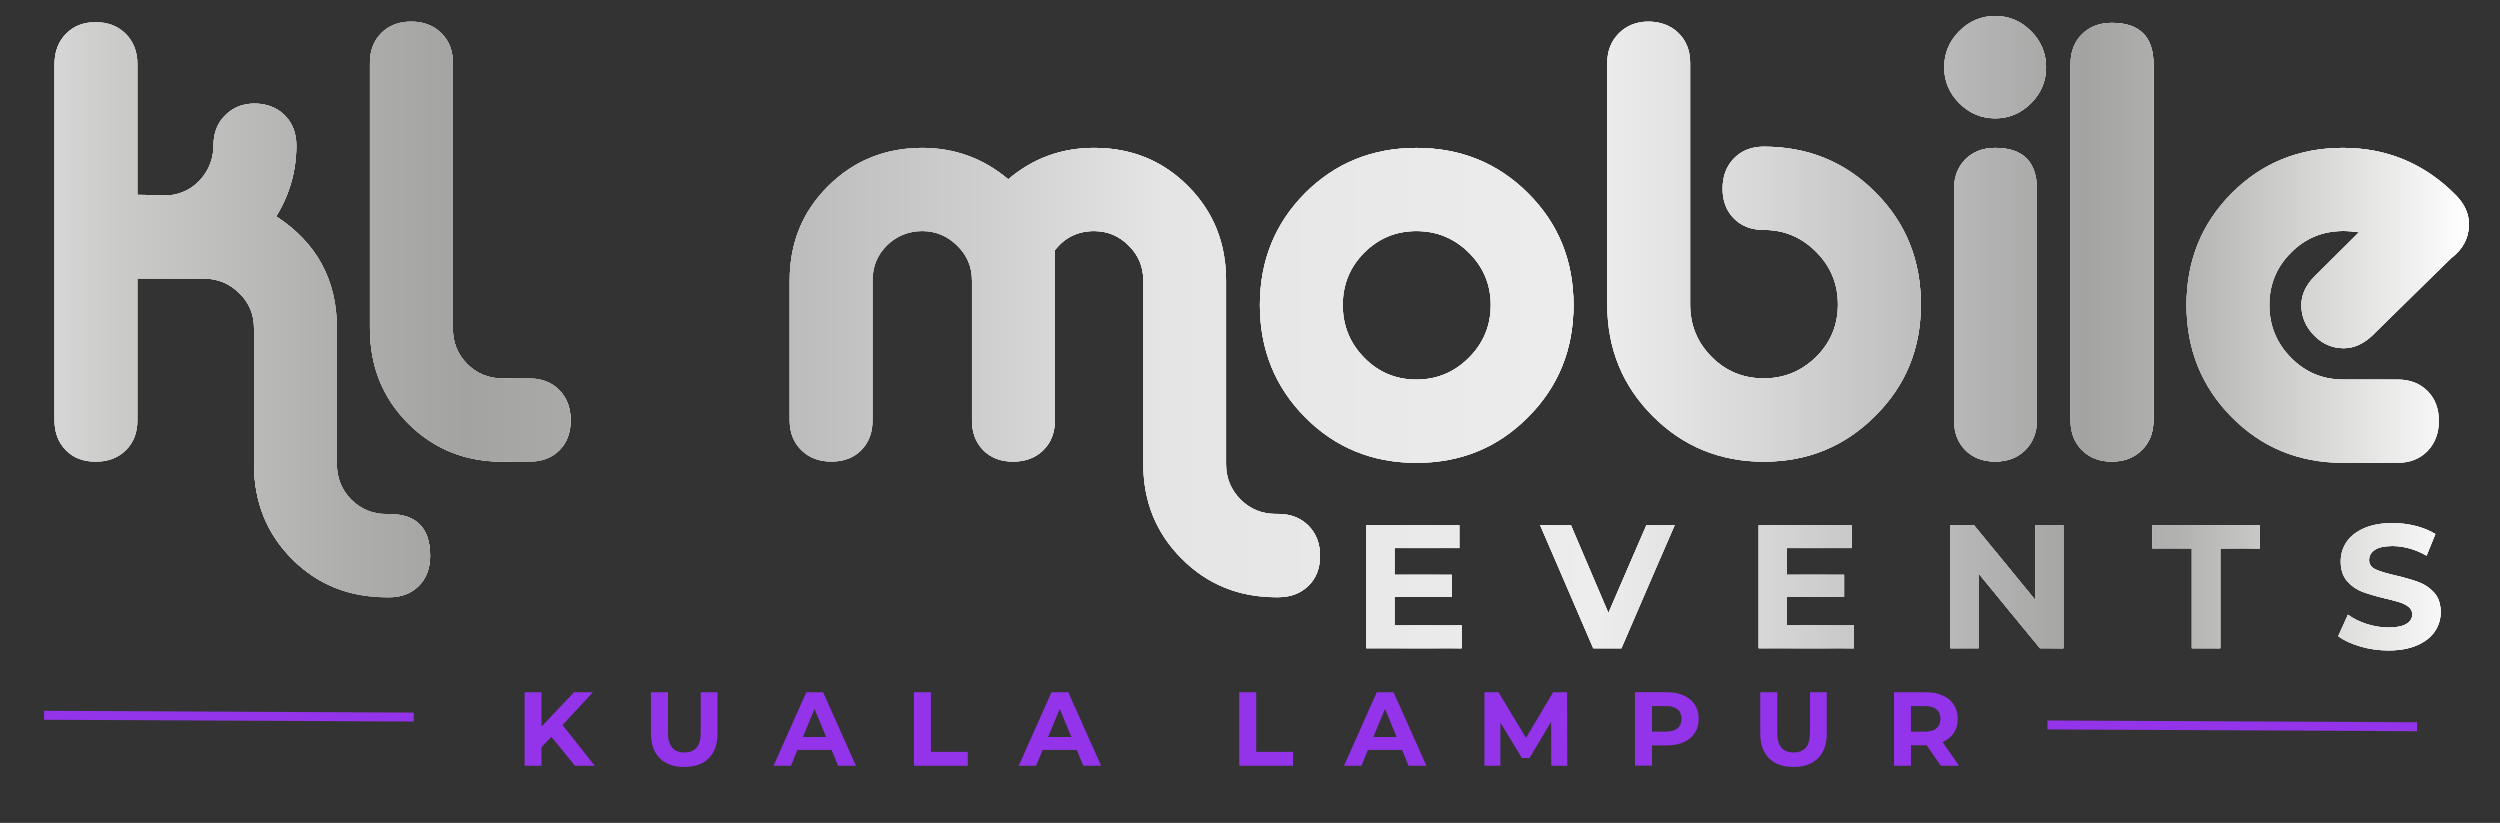 <?xml version="1.0" encoding="UTF-8"?>
<svg id="Layer_1" xmlns="http://www.w3.org/2000/svg" xmlns:xlink="http://www.w3.org/1999/xlink" version="1.1" viewBox="0 0 558.66 183.88">
  <rect x="0" y="0" width="558.66" height="183.88" fill="#333333" stroke="none"/>
  <!-- Generator: Adobe Illustrator 29.5.1, SVG Export Plug-In . SVG Version: 2.1.0 Build 141)  -->
  <defs>
    <style>
      .st0 {
        fill: url(#linear-gradient2);
      }

      .st1 {
        fill: url(#linear-gradient1);
      }

      .st2 {
        fill: url(#linear-gradient9);
      }

      .st3 {
        fill: url(#linear-gradient3);
      }

      .st4 {
        fill: url(#linear-gradient6);
      }

      .st5 {
        fill: url(#linear-gradient8);
      }

      .st6 {
        fill: url(#linear-gradient7);
      }

      .st7 {
        fill: url(#linear-gradient5);
      }

      .st8 {
        fill: url(#linear-gradient4);
      }

      .st9 {
        fill: url(#linear-gradient31);
      }

      .st10 {
        fill: url(#linear-gradient30);
      }

      .st11 {
        fill: url(#linear-gradient38);
      }

      .st12 {
        fill: url(#linear-gradient32);
      }

      .st13 {
        fill: url(#linear-gradient61);
      }

      .st14 {
        fill: url(#linear-gradient60);
      }

      .st15 {
        fill: url(#linear-gradient62);
      }

      .st16 {
        fill: url(#linear-gradient69);
      }

      .st17 {
        fill: url(#linear-gradient65);
      }

      .st18 {
        fill: url(#linear-gradient68);
      }

      .st19 {
        fill: url(#linear-gradient67);
      }

      .st20 {
        fill: url(#linear-gradient64);
      }

      .st21 {
        fill: url(#linear-gradient63);
      }

      .st22 {
        fill: url(#linear-gradient66);
      }

      .st23 {
        fill: url(#linear-gradient71);
      }

      .st24 {
        fill: url(#linear-gradient70);
      }

      .st25 {
        fill: url(#linear-gradient39);
      }

      .st26 {
        fill: url(#linear-gradient34);
      }

      .st27 {
        fill: url(#linear-gradient37);
      }

      .st28 {
        fill: url(#linear-gradient35);
      }

      .st29 {
        fill: url(#linear-gradient33);
      }

      .st30 {
        fill: url(#linear-gradient36);
      }

      .st31 {
        fill: url(#linear-gradient40);
      }

      .st32 {
        fill: url(#linear-gradient41);
      }

      .st33 {
        fill: url(#linear-gradient42);
      }

      .st34 {
        fill: url(#linear-gradient46);
      }

      .st35 {
        fill: url(#linear-gradient48);
      }

      .st36 {
        fill: url(#linear-gradient43);
      }

      .st37 {
        fill: url(#linear-gradient44);
      }

      .st38 {
        fill: url(#linear-gradient47);
      }

      .st39 {
        fill: url(#linear-gradient45);
      }

      .st40 {
        fill: url(#linear-gradient49);
      }

      .st41 {
        fill: url(#linear-gradient72);
      }

      .st42 {
        fill: url(#linear-gradient50);
      }

      .st43 {
        fill: url(#linear-gradient51);
      }

      .st44 {
        fill: url(#linear-gradient52);
      }

      .st45 {
        fill: url(#linear-gradient59);
      }

      .st46 {
        fill: url(#linear-gradient53);
      }

      .st47 {
        fill: url(#linear-gradient56);
      }

      .st48 {
        fill: url(#linear-gradient54);
      }

      .st49 {
        fill: url(#linear-gradient57);
      }

      .st50 {
        fill: url(#linear-gradient55);
      }

      .st51 {
        fill: url(#linear-gradient58);
      }

      .st52 {
        fill: url(#linear-gradient28);
      }

      .st53 {
        fill: url(#linear-gradient29);
      }

      .st54 {
        fill: url(#linear-gradient18);
      }

      .st55 {
        fill: url(#linear-gradient13);
      }

      .st56 {
        fill: url(#linear-gradient12);
      }

      .st57 {
        fill: url(#linear-gradient15);
      }

      .st58 {
        fill: url(#linear-gradient16);
      }

      .st59 {
        fill: url(#linear-gradient11);
      }

      .st60 {
        fill: url(#linear-gradient10);
      }

      .st61 {
        fill: url(#linear-gradient17);
      }

      .st62 {
        fill: url(#linear-gradient14);
      }

      .st63 {
        fill: url(#linear-gradient19);
      }

      .st64 {
        fill: url(#linear-gradient23);
      }

      .st65 {
        fill: url(#linear-gradient22);
      }

      .st66 {
        fill: url(#linear-gradient24);
      }

      .st67 {
        fill: url(#linear-gradient25);
      }

      .st68 {
        fill: url(#linear-gradient21);
      }

      .st69 {
        fill: url(#linear-gradient20);
      }

      .st70 {
        fill: url(#linear-gradient27);
      }

      .st71 {
        fill: url(#linear-gradient26);
      }

      .st72 {
        fill: url(#linear-gradient);
      }

      .st73 {
        fill: #9333ea;
      }

      .st74 {
        display: none;
      }
    </style>
    <linearGradient id="linear-gradient" x1="12.19" y1="116.78" x2="96.12" y2="116.78" gradientTransform="translate(0 186) scale(1 -1)" gradientUnits="userSpaceOnUse">
      <stop offset="0" stop-color="#d7d6d6"/>
      <stop offset=".02" stop-color="#cdcdcc"/>
      <stop offset=".12" stop-color="#aeaead"/>
      <stop offset=".17" stop-color="#a3a3a2"/>
      <stop offset=".25" stop-color="#afafae"/>
      <stop offset=".39" stop-color="#d0d0d0"/>
      <stop offset=".46" stop-color="#e5e5e5"/>
      <stop offset=".64" stop-color="#ededee"/>
      <stop offset=".71" stop-color="#d6d6d7"/>
      <stop offset=".84" stop-color="#a3a3a2"/>
      <stop offset=".88" stop-color="#b2b2b1"/>
      <stop offset=".94" stop-color="#d9d9d8"/>
      <stop offset="1" stop-color="#fff"/>
    </linearGradient>
    <linearGradient id="linear-gradient1" x1="82.67" y1="132" x2="127.52" y2="132" gradientTransform="translate(0 186) scale(1 -1)" gradientUnits="userSpaceOnUse">
      <stop offset="0" stop-color="#d7d6d6"/>
      <stop offset=".02" stop-color="#cdcdcc"/>
      <stop offset=".12" stop-color="#aeaead"/>
      <stop offset=".17" stop-color="#a3a3a2"/>
      <stop offset=".25" stop-color="#afafae"/>
      <stop offset=".39" stop-color="#d0d0d0"/>
      <stop offset=".46" stop-color="#e5e5e5"/>
      <stop offset=".64" stop-color="#ededee"/>
      <stop offset=".71" stop-color="#d6d6d7"/>
      <stop offset=".84" stop-color="#a3a3a2"/>
      <stop offset=".88" stop-color="#b2b2b1"/>
      <stop offset=".94" stop-color="#d9d9d8"/>
      <stop offset="1" stop-color="#fff"/>
    </linearGradient>
    <linearGradient id="linear-gradient2" x1="176.47" y1="102.75" x2="294.97" y2="102.75" gradientTransform="translate(0 186) scale(1 -1)" gradientUnits="userSpaceOnUse">
      <stop offset="0" stop-color="#d7d6d6"/>
      <stop offset=".02" stop-color="#cdcdcc"/>
      <stop offset=".12" stop-color="#aeaead"/>
      <stop offset=".17" stop-color="#a3a3a2"/>
      <stop offset=".25" stop-color="#afafae"/>
      <stop offset=".39" stop-color="#d0d0d0"/>
      <stop offset=".46" stop-color="#e5e5e5"/>
      <stop offset=".64" stop-color="#ededee"/>
      <stop offset=".71" stop-color="#d6d6d7"/>
      <stop offset=".84" stop-color="#a3a3a2"/>
      <stop offset=".88" stop-color="#b2b2b1"/>
      <stop offset=".94" stop-color="#d9d9d8"/>
      <stop offset="1" stop-color="#fff"/>
    </linearGradient>
    <linearGradient id="linear-gradient3" x1="281.54" y1="117.76" x2="351.62" y2="117.76" gradientTransform="translate(0 186) scale(1 -1)" gradientUnits="userSpaceOnUse">
      <stop offset="0" stop-color="#d7d6d6"/>
      <stop offset=".02" stop-color="#cdcdcc"/>
      <stop offset=".12" stop-color="#aeaead"/>
      <stop offset=".17" stop-color="#a3a3a2"/>
      <stop offset=".25" stop-color="#afafae"/>
      <stop offset=".39" stop-color="#d0d0d0"/>
      <stop offset=".46" stop-color="#e5e5e5"/>
      <stop offset=".64" stop-color="#ededee"/>
      <stop offset=".71" stop-color="#d6d6d7"/>
      <stop offset=".84" stop-color="#a3a3a2"/>
      <stop offset=".88" stop-color="#b2b2b1"/>
      <stop offset=".94" stop-color="#d9d9d8"/>
      <stop offset="1" stop-color="#fff"/>
    </linearGradient>
    <linearGradient id="linear-gradient4" x1="359.17" y1="132" x2="429.24" y2="132" gradientTransform="translate(0 186) scale(1 -1)" gradientUnits="userSpaceOnUse">
      <stop offset="0" stop-color="#d7d6d6"/>
      <stop offset=".02" stop-color="#cdcdcc"/>
      <stop offset=".12" stop-color="#aeaead"/>
      <stop offset=".17" stop-color="#a3a3a2"/>
      <stop offset=".25" stop-color="#afafae"/>
      <stop offset=".39" stop-color="#d0d0d0"/>
      <stop offset=".46" stop-color="#e5e5e5"/>
      <stop offset=".64" stop-color="#ededee"/>
      <stop offset=".71" stop-color="#d6d6d7"/>
      <stop offset=".84" stop-color="#a3a3a2"/>
      <stop offset=".88" stop-color="#b2b2b1"/>
      <stop offset=".94" stop-color="#d9d9d8"/>
      <stop offset="1" stop-color="#fff"/>
    </linearGradient>
    <linearGradient id="linear-gradient5" x1="434.46" y1="132.64" x2="457.22" y2="132.64" gradientTransform="translate(0 186) scale(1 -1)" gradientUnits="userSpaceOnUse">
      <stop offset="0" stop-color="#d7d6d6"/>
      <stop offset=".02" stop-color="#cdcdcc"/>
      <stop offset=".12" stop-color="#aeaead"/>
      <stop offset=".17" stop-color="#a3a3a2"/>
      <stop offset=".25" stop-color="#afafae"/>
      <stop offset=".39" stop-color="#d0d0d0"/>
      <stop offset=".46" stop-color="#e5e5e5"/>
      <stop offset=".64" stop-color="#ededee"/>
      <stop offset=".71" stop-color="#d6d6d7"/>
      <stop offset=".84" stop-color="#a3a3a2"/>
      <stop offset=".88" stop-color="#b2b2b1"/>
      <stop offset=".94" stop-color="#d9d9d8"/>
      <stop offset="1" stop-color="#fff"/>
    </linearGradient>
    <linearGradient id="linear-gradient6" x1="462.69" y1="131.87" x2="481.22" y2="131.87" gradientTransform="translate(0 186) scale(1 -1)" gradientUnits="userSpaceOnUse">
      <stop offset="0" stop-color="#d7d6d6"/>
      <stop offset=".02" stop-color="#cdcdcc"/>
      <stop offset=".12" stop-color="#aeaead"/>
      <stop offset=".17" stop-color="#a3a3a2"/>
      <stop offset=".25" stop-color="#afafae"/>
      <stop offset=".39" stop-color="#d0d0d0"/>
      <stop offset=".46" stop-color="#e5e5e5"/>
      <stop offset=".64" stop-color="#ededee"/>
      <stop offset=".71" stop-color="#d6d6d7"/>
      <stop offset=".84" stop-color="#a3a3a2"/>
      <stop offset=".88" stop-color="#b2b2b1"/>
      <stop offset=".94" stop-color="#d9d9d8"/>
      <stop offset="1" stop-color="#fff"/>
    </linearGradient>
    <linearGradient id="linear-gradient7" x1="488.61" y1="117.77" x2="551.71" y2="117.77" gradientTransform="translate(0 186) scale(1 -1)" gradientUnits="userSpaceOnUse">
      <stop offset="0" stop-color="#d7d6d6"/>
      <stop offset=".02" stop-color="#cdcdcc"/>
      <stop offset=".12" stop-color="#aeaead"/>
      <stop offset=".17" stop-color="#a3a3a2"/>
      <stop offset=".25" stop-color="#afafae"/>
      <stop offset=".39" stop-color="#d0d0d0"/>
      <stop offset=".46" stop-color="#e5e5e5"/>
      <stop offset=".64" stop-color="#ededee"/>
      <stop offset=".71" stop-color="#d6d6d7"/>
      <stop offset=".84" stop-color="#a3a3a2"/>
      <stop offset=".88" stop-color="#b2b2b1"/>
      <stop offset=".94" stop-color="#d9d9d8"/>
      <stop offset="1" stop-color="#fff"/>
    </linearGradient>
    <linearGradient id="linear-gradient8" x1="305.32" y1="54.89" x2="326.61" y2="54.89" gradientTransform="translate(0 186) scale(1 -1)" gradientUnits="userSpaceOnUse">
      <stop offset="0" stop-color="#d7d6d6"/>
      <stop offset=".02" stop-color="#cdcdcc"/>
      <stop offset=".12" stop-color="#aeaead"/>
      <stop offset=".17" stop-color="#a3a3a2"/>
      <stop offset=".25" stop-color="#afafae"/>
      <stop offset=".39" stop-color="#d0d0d0"/>
      <stop offset=".46" stop-color="#e5e5e5"/>
      <stop offset=".64" stop-color="#ededee"/>
      <stop offset=".71" stop-color="#d6d6d7"/>
      <stop offset=".84" stop-color="#a3a3a2"/>
      <stop offset=".88" stop-color="#b2b2b1"/>
      <stop offset=".94" stop-color="#d9d9d8"/>
      <stop offset="1" stop-color="#fff"/>
    </linearGradient>
    <linearGradient id="linear-gradient9" x1="344.17" y1="54.89" x2="374.24" y2="54.89" gradientTransform="translate(0 186) scale(1 -1)" gradientUnits="userSpaceOnUse">
      <stop offset="0" stop-color="#d7d6d6"/>
      <stop offset=".02" stop-color="#cdcdcc"/>
      <stop offset=".12" stop-color="#aeaead"/>
      <stop offset=".17" stop-color="#a3a3a2"/>
      <stop offset=".25" stop-color="#afafae"/>
      <stop offset=".39" stop-color="#d0d0d0"/>
      <stop offset=".46" stop-color="#e5e5e5"/>
      <stop offset=".64" stop-color="#ededee"/>
      <stop offset=".71" stop-color="#d6d6d7"/>
      <stop offset=".84" stop-color="#a3a3a2"/>
      <stop offset=".88" stop-color="#b2b2b1"/>
      <stop offset=".94" stop-color="#d9d9d8"/>
      <stop offset="1" stop-color="#fff"/>
    </linearGradient>
    <linearGradient id="linear-gradient10" x1="393" y1="54.89" x2="414.29" y2="54.89" gradientTransform="translate(0 186) scale(1 -1)" gradientUnits="userSpaceOnUse">
      <stop offset="0" stop-color="#d7d6d6"/>
      <stop offset=".02" stop-color="#cdcdcc"/>
      <stop offset=".12" stop-color="#aeaead"/>
      <stop offset=".17" stop-color="#a3a3a2"/>
      <stop offset=".25" stop-color="#afafae"/>
      <stop offset=".39" stop-color="#d0d0d0"/>
      <stop offset=".46" stop-color="#e5e5e5"/>
      <stop offset=".64" stop-color="#ededee"/>
      <stop offset=".71" stop-color="#d6d6d7"/>
      <stop offset=".84" stop-color="#a3a3a2"/>
      <stop offset=".88" stop-color="#b2b2b1"/>
      <stop offset=".94" stop-color="#d9d9d8"/>
      <stop offset="1" stop-color="#fff"/>
    </linearGradient>
    <linearGradient id="linear-gradient11" x1="435.86" y1="54.89" x2="461.08" y2="54.89" gradientTransform="translate(0 186) scale(1 -1)" gradientUnits="userSpaceOnUse">
      <stop offset="0" stop-color="#d7d6d6"/>
      <stop offset=".02" stop-color="#cdcdcc"/>
      <stop offset=".12" stop-color="#aeaead"/>
      <stop offset=".17" stop-color="#a3a3a2"/>
      <stop offset=".25" stop-color="#afafae"/>
      <stop offset=".39" stop-color="#d0d0d0"/>
      <stop offset=".46" stop-color="#e5e5e5"/>
      <stop offset=".64" stop-color="#ededee"/>
      <stop offset=".71" stop-color="#d6d6d7"/>
      <stop offset=".84" stop-color="#a3a3a2"/>
      <stop offset=".88" stop-color="#b2b2b1"/>
      <stop offset=".94" stop-color="#d9d9d8"/>
      <stop offset="1" stop-color="#fff"/>
    </linearGradient>
    <linearGradient id="linear-gradient12" x1="480.99" y1="54.89" x2="504.95" y2="54.89" gradientTransform="translate(0 186) scale(1 -1)" gradientUnits="userSpaceOnUse">
      <stop offset="0" stop-color="#d7d6d6"/>
      <stop offset=".02" stop-color="#cdcdcc"/>
      <stop offset=".12" stop-color="#aeaead"/>
      <stop offset=".17" stop-color="#a3a3a2"/>
      <stop offset=".25" stop-color="#afafae"/>
      <stop offset=".39" stop-color="#d0d0d0"/>
      <stop offset=".46" stop-color="#e5e5e5"/>
      <stop offset=".64" stop-color="#ededee"/>
      <stop offset=".71" stop-color="#d6d6d7"/>
      <stop offset=".84" stop-color="#a3a3a2"/>
      <stop offset=".88" stop-color="#b2b2b1"/>
      <stop offset=".94" stop-color="#d9d9d8"/>
      <stop offset="1" stop-color="#fff"/>
    </linearGradient>
    <linearGradient id="linear-gradient13" x1="522.52" y1="54.88" x2="545.39" y2="54.88" gradientTransform="translate(0 186) scale(1 -1)" gradientUnits="userSpaceOnUse">
      <stop offset="0" stop-color="#d7d6d6"/>
      <stop offset=".02" stop-color="#cdcdcc"/>
      <stop offset=".12" stop-color="#aeaead"/>
      <stop offset=".17" stop-color="#a3a3a2"/>
      <stop offset=".25" stop-color="#afafae"/>
      <stop offset=".39" stop-color="#d0d0d0"/>
      <stop offset=".46" stop-color="#e5e5e5"/>
      <stop offset=".64" stop-color="#ededee"/>
      <stop offset=".71" stop-color="#d6d6d7"/>
      <stop offset=".84" stop-color="#a3a3a2"/>
      <stop offset=".88" stop-color="#b2b2b1"/>
      <stop offset=".94" stop-color="#d9d9d8"/>
      <stop offset="1" stop-color="#fff"/>
    </linearGradient>
    <linearGradient id="linear-gradient14" x1="12.19" y1="116.78" x2="96.12" y2="116.78" gradientTransform="translate(0 186) scale(1 -1)" gradientUnits="userSpaceOnUse">
      <stop offset="0" stop-color="#d7d6d6"/>
      <stop offset=".02" stop-color="#cdcdcc"/>
      <stop offset=".12" stop-color="#aeaead"/>
      <stop offset=".17" stop-color="#a3a3a2"/>
      <stop offset=".25" stop-color="#afafae"/>
      <stop offset=".39" stop-color="#d0d0d0"/>
      <stop offset=".46" stop-color="#e5e5e5"/>
      <stop offset=".64" stop-color="#ededee"/>
      <stop offset=".71" stop-color="#d6d6d7"/>
      <stop offset=".84" stop-color="#a3a3a2"/>
      <stop offset=".88" stop-color="#b2b2b1"/>
      <stop offset=".94" stop-color="#d9d9d8"/>
      <stop offset="1" stop-color="#fff"/>
    </linearGradient>
    <linearGradient id="linear-gradient15" x1="82.67" y1="132" x2="127.52" y2="132" gradientTransform="translate(0 186) scale(1 -1)" gradientUnits="userSpaceOnUse">
      <stop offset="0" stop-color="#d7d6d6"/>
      <stop offset=".02" stop-color="#cdcdcc"/>
      <stop offset=".12" stop-color="#aeaead"/>
      <stop offset=".17" stop-color="#a3a3a2"/>
      <stop offset=".25" stop-color="#afafae"/>
      <stop offset=".39" stop-color="#d0d0d0"/>
      <stop offset=".46" stop-color="#e5e5e5"/>
      <stop offset=".64" stop-color="#ededee"/>
      <stop offset=".71" stop-color="#d6d6d7"/>
      <stop offset=".84" stop-color="#a3a3a2"/>
      <stop offset=".88" stop-color="#b2b2b1"/>
      <stop offset=".94" stop-color="#d9d9d8"/>
      <stop offset="1" stop-color="#fff"/>
    </linearGradient>
    <linearGradient id="linear-gradient16" x1="176.47" y1="102.75" x2="294.97" y2="102.75" gradientTransform="translate(0 186) scale(1 -1)" gradientUnits="userSpaceOnUse">
      <stop offset="0" stop-color="#d7d6d6"/>
      <stop offset=".02" stop-color="#cdcdcc"/>
      <stop offset=".12" stop-color="#aeaead"/>
      <stop offset=".17" stop-color="#a3a3a2"/>
      <stop offset=".25" stop-color="#afafae"/>
      <stop offset=".39" stop-color="#d0d0d0"/>
      <stop offset=".46" stop-color="#e5e5e5"/>
      <stop offset=".64" stop-color="#ededee"/>
      <stop offset=".71" stop-color="#d6d6d7"/>
      <stop offset=".84" stop-color="#a3a3a2"/>
      <stop offset=".88" stop-color="#b2b2b1"/>
      <stop offset=".94" stop-color="#d9d9d8"/>
      <stop offset="1" stop-color="#fff"/>
    </linearGradient>
    <linearGradient id="linear-gradient17" x1="281.54" y1="117.76" x2="351.62" y2="117.76" gradientTransform="translate(0 186) scale(1 -1)" gradientUnits="userSpaceOnUse">
      <stop offset="0" stop-color="#d7d6d6"/>
      <stop offset=".02" stop-color="#cdcdcc"/>
      <stop offset=".12" stop-color="#aeaead"/>
      <stop offset=".17" stop-color="#a3a3a2"/>
      <stop offset=".25" stop-color="#afafae"/>
      <stop offset=".39" stop-color="#d0d0d0"/>
      <stop offset=".46" stop-color="#e5e5e5"/>
      <stop offset=".64" stop-color="#ededee"/>
      <stop offset=".71" stop-color="#d6d6d7"/>
      <stop offset=".84" stop-color="#a3a3a2"/>
      <stop offset=".88" stop-color="#b2b2b1"/>
      <stop offset=".94" stop-color="#d9d9d8"/>
      <stop offset="1" stop-color="#fff"/>
    </linearGradient>
    <linearGradient id="linear-gradient18" x1="359.17" y1="132" x2="429.24" y2="132" gradientTransform="translate(0 186) scale(1 -1)" gradientUnits="userSpaceOnUse">
      <stop offset="0" stop-color="#d7d6d6"/>
      <stop offset=".02" stop-color="#cdcdcc"/>
      <stop offset=".12" stop-color="#aeaead"/>
      <stop offset=".17" stop-color="#a3a3a2"/>
      <stop offset=".25" stop-color="#afafae"/>
      <stop offset=".39" stop-color="#d0d0d0"/>
      <stop offset=".46" stop-color="#e5e5e5"/>
      <stop offset=".64" stop-color="#ededee"/>
      <stop offset=".71" stop-color="#d6d6d7"/>
      <stop offset=".84" stop-color="#a3a3a2"/>
      <stop offset=".88" stop-color="#b2b2b1"/>
      <stop offset=".94" stop-color="#d9d9d8"/>
      <stop offset="1" stop-color="#fff"/>
    </linearGradient>
    <linearGradient id="linear-gradient19" x1="434.46" y1="132.64" x2="457.22" y2="132.64" gradientTransform="translate(0 186) scale(1 -1)" gradientUnits="userSpaceOnUse">
      <stop offset="0" stop-color="#d7d6d6"/>
      <stop offset=".02" stop-color="#cdcdcc"/>
      <stop offset=".12" stop-color="#aeaead"/>
      <stop offset=".17" stop-color="#a3a3a2"/>
      <stop offset=".25" stop-color="#afafae"/>
      <stop offset=".39" stop-color="#d0d0d0"/>
      <stop offset=".46" stop-color="#e5e5e5"/>
      <stop offset=".64" stop-color="#ededee"/>
      <stop offset=".71" stop-color="#d6d6d7"/>
      <stop offset=".84" stop-color="#a3a3a2"/>
      <stop offset=".88" stop-color="#b2b2b1"/>
      <stop offset=".94" stop-color="#d9d9d8"/>
      <stop offset="1" stop-color="#fff"/>
    </linearGradient>
    <linearGradient id="linear-gradient20" x1="462.69" y1="131.87" x2="481.22" y2="131.87" gradientTransform="translate(0 186) scale(1 -1)" gradientUnits="userSpaceOnUse">
      <stop offset="0" stop-color="#d7d6d6"/>
      <stop offset=".02" stop-color="#cdcdcc"/>
      <stop offset=".12" stop-color="#aeaead"/>
      <stop offset=".17" stop-color="#a3a3a2"/>
      <stop offset=".25" stop-color="#afafae"/>
      <stop offset=".39" stop-color="#d0d0d0"/>
      <stop offset=".46" stop-color="#e5e5e5"/>
      <stop offset=".64" stop-color="#ededee"/>
      <stop offset=".71" stop-color="#d6d6d7"/>
      <stop offset=".84" stop-color="#a3a3a2"/>
      <stop offset=".88" stop-color="#b2b2b1"/>
      <stop offset=".94" stop-color="#d9d9d8"/>
      <stop offset="1" stop-color="#fff"/>
    </linearGradient>
    <linearGradient id="linear-gradient21" x1="488.61" y1="117.77" x2="551.71" y2="117.77" gradientTransform="translate(0 186) scale(1 -1)" gradientUnits="userSpaceOnUse">
      <stop offset="0" stop-color="#d7d6d6"/>
      <stop offset=".02" stop-color="#cdcdcc"/>
      <stop offset=".12" stop-color="#aeaead"/>
      <stop offset=".17" stop-color="#a3a3a2"/>
      <stop offset=".25" stop-color="#afafae"/>
      <stop offset=".39" stop-color="#d0d0d0"/>
      <stop offset=".46" stop-color="#e5e5e5"/>
      <stop offset=".64" stop-color="#ededee"/>
      <stop offset=".71" stop-color="#d6d6d7"/>
      <stop offset=".84" stop-color="#a3a3a2"/>
      <stop offset=".88" stop-color="#b2b2b1"/>
      <stop offset=".94" stop-color="#d9d9d8"/>
      <stop offset="1" stop-color="#fff"/>
    </linearGradient>
    <linearGradient id="linear-gradient22" x1="305.32" y1="54.89" x2="326.61" y2="54.89" gradientTransform="translate(0 186) scale(1 -1)" gradientUnits="userSpaceOnUse">
      <stop offset="0" stop-color="#d7d6d6"/>
      <stop offset=".02" stop-color="#cdcdcc"/>
      <stop offset=".12" stop-color="#aeaead"/>
      <stop offset=".17" stop-color="#a3a3a2"/>
      <stop offset=".25" stop-color="#afafae"/>
      <stop offset=".39" stop-color="#d0d0d0"/>
      <stop offset=".46" stop-color="#e5e5e5"/>
      <stop offset=".64" stop-color="#ededee"/>
      <stop offset=".71" stop-color="#d6d6d7"/>
      <stop offset=".84" stop-color="#a3a3a2"/>
      <stop offset=".88" stop-color="#b2b2b1"/>
      <stop offset=".94" stop-color="#d9d9d8"/>
      <stop offset="1" stop-color="#fff"/>
    </linearGradient>
    <linearGradient id="linear-gradient23" x1="344.17" y1="54.89" x2="374.24" y2="54.89" gradientTransform="translate(0 186) scale(1 -1)" gradientUnits="userSpaceOnUse">
      <stop offset="0" stop-color="#d7d6d6"/>
      <stop offset=".02" stop-color="#cdcdcc"/>
      <stop offset=".12" stop-color="#aeaead"/>
      <stop offset=".17" stop-color="#a3a3a2"/>
      <stop offset=".25" stop-color="#afafae"/>
      <stop offset=".39" stop-color="#d0d0d0"/>
      <stop offset=".46" stop-color="#e5e5e5"/>
      <stop offset=".64" stop-color="#ededee"/>
      <stop offset=".71" stop-color="#d6d6d7"/>
      <stop offset=".84" stop-color="#a3a3a2"/>
      <stop offset=".88" stop-color="#b2b2b1"/>
      <stop offset=".94" stop-color="#d9d9d8"/>
      <stop offset="1" stop-color="#fff"/>
    </linearGradient>
    <linearGradient id="linear-gradient24" x1="393" y1="54.89" x2="414.29" y2="54.89" gradientTransform="translate(0 186) scale(1 -1)" gradientUnits="userSpaceOnUse">
      <stop offset="0" stop-color="#d7d6d6"/>
      <stop offset=".02" stop-color="#cdcdcc"/>
      <stop offset=".12" stop-color="#aeaead"/>
      <stop offset=".17" stop-color="#a3a3a2"/>
      <stop offset=".25" stop-color="#afafae"/>
      <stop offset=".39" stop-color="#d0d0d0"/>
      <stop offset=".46" stop-color="#e5e5e5"/>
      <stop offset=".64" stop-color="#ededee"/>
      <stop offset=".71" stop-color="#d6d6d7"/>
      <stop offset=".84" stop-color="#a3a3a2"/>
      <stop offset=".88" stop-color="#b2b2b1"/>
      <stop offset=".94" stop-color="#d9d9d8"/>
      <stop offset="1" stop-color="#fff"/>
    </linearGradient>
    <linearGradient id="linear-gradient25" x1="435.86" y1="54.89" x2="461.08" y2="54.89" gradientTransform="translate(0 186) scale(1 -1)" gradientUnits="userSpaceOnUse">
      <stop offset="0" stop-color="#d7d6d6"/>
      <stop offset=".02" stop-color="#cdcdcc"/>
      <stop offset=".12" stop-color="#aeaead"/>
      <stop offset=".17" stop-color="#a3a3a2"/>
      <stop offset=".25" stop-color="#afafae"/>
      <stop offset=".39" stop-color="#d0d0d0"/>
      <stop offset=".46" stop-color="#e5e5e5"/>
      <stop offset=".64" stop-color="#ededee"/>
      <stop offset=".71" stop-color="#d6d6d7"/>
      <stop offset=".84" stop-color="#a3a3a2"/>
      <stop offset=".88" stop-color="#b2b2b1"/>
      <stop offset=".94" stop-color="#d9d9d8"/>
      <stop offset="1" stop-color="#fff"/>
    </linearGradient>
    <linearGradient id="linear-gradient26" x1="480.99" y1="54.89" x2="504.95" y2="54.89" gradientTransform="translate(0 186) scale(1 -1)" gradientUnits="userSpaceOnUse">
      <stop offset="0" stop-color="#d7d6d6"/>
      <stop offset=".02" stop-color="#cdcdcc"/>
      <stop offset=".12" stop-color="#aeaead"/>
      <stop offset=".17" stop-color="#a3a3a2"/>
      <stop offset=".25" stop-color="#afafae"/>
      <stop offset=".39" stop-color="#d0d0d0"/>
      <stop offset=".46" stop-color="#e5e5e5"/>
      <stop offset=".64" stop-color="#ededee"/>
      <stop offset=".71" stop-color="#d6d6d7"/>
      <stop offset=".84" stop-color="#a3a3a2"/>
      <stop offset=".88" stop-color="#b2b2b1"/>
      <stop offset=".94" stop-color="#d9d9d8"/>
      <stop offset="1" stop-color="#fff"/>
    </linearGradient>
    <linearGradient id="linear-gradient27" x1="522.52" y1="54.88" x2="545.39" y2="54.88" gradientTransform="translate(0 186) scale(1 -1)" gradientUnits="userSpaceOnUse">
      <stop offset="0" stop-color="#d7d6d6"/>
      <stop offset=".02" stop-color="#cdcdcc"/>
      <stop offset=".12" stop-color="#aeaead"/>
      <stop offset=".17" stop-color="#a3a3a2"/>
      <stop offset=".25" stop-color="#afafae"/>
      <stop offset=".39" stop-color="#d0d0d0"/>
      <stop offset=".46" stop-color="#e5e5e5"/>
      <stop offset=".64" stop-color="#ededee"/>
      <stop offset=".71" stop-color="#d6d6d7"/>
      <stop offset=".84" stop-color="#a3a3a2"/>
      <stop offset=".88" stop-color="#b2b2b1"/>
      <stop offset=".94" stop-color="#d9d9d8"/>
      <stop offset="1" stop-color="#fff"/>
    </linearGradient>
    <linearGradient id="linear-gradient28" x1="12.19" y1="116.78" x2="551.72" y2="116.78" gradientTransform="translate(0 186) scale(1 -1)" gradientUnits="userSpaceOnUse">
      <stop offset="0" stop-color="#d7d6d6"/>
      <stop offset=".02" stop-color="#cdcdcc"/>
      <stop offset=".12" stop-color="#aeaead"/>
      <stop offset=".17" stop-color="#a3a3a2"/>
      <stop offset=".25" stop-color="#afafae"/>
      <stop offset=".39" stop-color="#d0d0d0"/>
      <stop offset=".46" stop-color="#e5e5e5"/>
      <stop offset=".64" stop-color="#ededee"/>
      <stop offset=".71" stop-color="#d6d6d7"/>
      <stop offset=".84" stop-color="#a3a3a2"/>
      <stop offset=".88" stop-color="#b2b2b1"/>
      <stop offset=".94" stop-color="#d9d9d8"/>
      <stop offset="1" stop-color="#fff"/>
    </linearGradient>
    <linearGradient id="linear-gradient29" x1="12.19" y1="132" x2="551.72" y2="132" gradientTransform="translate(0 186) scale(1 -1)" gradientUnits="userSpaceOnUse">
      <stop offset="0" stop-color="#d7d6d6"/>
      <stop offset=".02" stop-color="#cdcdcc"/>
      <stop offset=".12" stop-color="#aeaead"/>
      <stop offset=".17" stop-color="#a3a3a2"/>
      <stop offset=".25" stop-color="#afafae"/>
      <stop offset=".39" stop-color="#d0d0d0"/>
      <stop offset=".46" stop-color="#e5e5e5"/>
      <stop offset=".64" stop-color="#ededee"/>
      <stop offset=".71" stop-color="#d6d6d7"/>
      <stop offset=".84" stop-color="#a3a3a2"/>
      <stop offset=".88" stop-color="#b2b2b1"/>
      <stop offset=".94" stop-color="#d9d9d8"/>
      <stop offset="1" stop-color="#fff"/>
    </linearGradient>
    <linearGradient id="linear-gradient30" x1="12.19" y1="102.75" x2="551.72" y2="102.75" gradientTransform="translate(0 186) scale(1 -1)" gradientUnits="userSpaceOnUse">
      <stop offset="0" stop-color="#d7d6d6"/>
      <stop offset=".02" stop-color="#cdcdcc"/>
      <stop offset=".12" stop-color="#aeaead"/>
      <stop offset=".17" stop-color="#a3a3a2"/>
      <stop offset=".25" stop-color="#afafae"/>
      <stop offset=".39" stop-color="#d0d0d0"/>
      <stop offset=".46" stop-color="#e5e5e5"/>
      <stop offset=".64" stop-color="#ededee"/>
      <stop offset=".71" stop-color="#d6d6d7"/>
      <stop offset=".84" stop-color="#a3a3a2"/>
      <stop offset=".88" stop-color="#b2b2b1"/>
      <stop offset=".94" stop-color="#d9d9d8"/>
      <stop offset="1" stop-color="#fff"/>
    </linearGradient>
    <linearGradient id="linear-gradient31" x1="12.19" y1="117.76" x2="551.72" y2="117.76" gradientTransform="translate(0 186) scale(1 -1)" gradientUnits="userSpaceOnUse">
      <stop offset="0" stop-color="#d7d6d6"/>
      <stop offset=".02" stop-color="#cdcdcc"/>
      <stop offset=".12" stop-color="#aeaead"/>
      <stop offset=".17" stop-color="#a3a3a2"/>
      <stop offset=".25" stop-color="#afafae"/>
      <stop offset=".39" stop-color="#d0d0d0"/>
      <stop offset=".46" stop-color="#e5e5e5"/>
      <stop offset=".64" stop-color="#ededee"/>
      <stop offset=".71" stop-color="#d6d6d7"/>
      <stop offset=".84" stop-color="#a3a3a2"/>
      <stop offset=".88" stop-color="#b2b2b1"/>
      <stop offset=".94" stop-color="#d9d9d8"/>
      <stop offset="1" stop-color="#fff"/>
    </linearGradient>
    <linearGradient id="linear-gradient32" x1="12.19" y1="132" x2="551.72" y2="132" gradientTransform="translate(0 186) scale(1 -1)" gradientUnits="userSpaceOnUse">
      <stop offset="0" stop-color="#d7d6d6"/>
      <stop offset=".02" stop-color="#cdcdcc"/>
      <stop offset=".12" stop-color="#aeaead"/>
      <stop offset=".17" stop-color="#a3a3a2"/>
      <stop offset=".25" stop-color="#afafae"/>
      <stop offset=".39" stop-color="#d0d0d0"/>
      <stop offset=".46" stop-color="#e5e5e5"/>
      <stop offset=".64" stop-color="#ededee"/>
      <stop offset=".71" stop-color="#d6d6d7"/>
      <stop offset=".84" stop-color="#a3a3a2"/>
      <stop offset=".88" stop-color="#b2b2b1"/>
      <stop offset=".94" stop-color="#d9d9d8"/>
      <stop offset="1" stop-color="#fff"/>
    </linearGradient>
    <linearGradient id="linear-gradient33" x1="12.19" y1="132.64" x2="551.72" y2="132.64" gradientTransform="translate(0 186) scale(1 -1)" gradientUnits="userSpaceOnUse">
      <stop offset="0" stop-color="#d7d6d6"/>
      <stop offset=".02" stop-color="#cdcdcc"/>
      <stop offset=".12" stop-color="#aeaead"/>
      <stop offset=".17" stop-color="#a3a3a2"/>
      <stop offset=".25" stop-color="#afafae"/>
      <stop offset=".39" stop-color="#d0d0d0"/>
      <stop offset=".46" stop-color="#e5e5e5"/>
      <stop offset=".64" stop-color="#ededee"/>
      <stop offset=".71" stop-color="#d6d6d7"/>
      <stop offset=".84" stop-color="#a3a3a2"/>
      <stop offset=".88" stop-color="#b2b2b1"/>
      <stop offset=".94" stop-color="#d9d9d8"/>
      <stop offset="1" stop-color="#fff"/>
    </linearGradient>
    <linearGradient id="linear-gradient34" x1="12.19" y1="131.87" x2="551.72" y2="131.87" gradientTransform="translate(0 186) scale(1 -1)" gradientUnits="userSpaceOnUse">
      <stop offset="0" stop-color="#d7d6d6"/>
      <stop offset=".02" stop-color="#cdcdcc"/>
      <stop offset=".12" stop-color="#aeaead"/>
      <stop offset=".17" stop-color="#a3a3a2"/>
      <stop offset=".25" stop-color="#afafae"/>
      <stop offset=".39" stop-color="#d0d0d0"/>
      <stop offset=".46" stop-color="#e5e5e5"/>
      <stop offset=".64" stop-color="#ededee"/>
      <stop offset=".71" stop-color="#d6d6d7"/>
      <stop offset=".84" stop-color="#a3a3a2"/>
      <stop offset=".88" stop-color="#b2b2b1"/>
      <stop offset=".94" stop-color="#d9d9d8"/>
      <stop offset="1" stop-color="#fff"/>
    </linearGradient>
    <linearGradient id="linear-gradient35" x1="12.19" y1="117.77" x2="551.72" y2="117.77" gradientTransform="translate(0 186) scale(1 -1)" gradientUnits="userSpaceOnUse">
      <stop offset="0" stop-color="#d7d6d6"/>
      <stop offset=".02" stop-color="#cdcdcc"/>
      <stop offset=".12" stop-color="#aeaead"/>
      <stop offset=".17" stop-color="#a3a3a2"/>
      <stop offset=".25" stop-color="#afafae"/>
      <stop offset=".39" stop-color="#d0d0d0"/>
      <stop offset=".46" stop-color="#e5e5e5"/>
      <stop offset=".64" stop-color="#ededee"/>
      <stop offset=".71" stop-color="#d6d6d7"/>
      <stop offset=".84" stop-color="#a3a3a2"/>
      <stop offset=".88" stop-color="#b2b2b1"/>
      <stop offset=".94" stop-color="#d9d9d8"/>
      <stop offset="1" stop-color="#fff"/>
    </linearGradient>
    <linearGradient id="linear-gradient36" x1="12.19" y1="54.89" x2="551.72" y2="54.89" gradientTransform="translate(0 186) scale(1 -1)" gradientUnits="userSpaceOnUse">
      <stop offset="0" stop-color="#d7d6d6"/>
      <stop offset=".02" stop-color="#cdcdcc"/>
      <stop offset=".12" stop-color="#aeaead"/>
      <stop offset=".17" stop-color="#a3a3a2"/>
      <stop offset=".25" stop-color="#afafae"/>
      <stop offset=".39" stop-color="#d0d0d0"/>
      <stop offset=".46" stop-color="#e5e5e5"/>
      <stop offset=".64" stop-color="#ededee"/>
      <stop offset=".71" stop-color="#d6d6d7"/>
      <stop offset=".84" stop-color="#a3a3a2"/>
      <stop offset=".88" stop-color="#b2b2b1"/>
      <stop offset=".94" stop-color="#d9d9d8"/>
      <stop offset="1" stop-color="#fff"/>
    </linearGradient>
    <linearGradient id="linear-gradient37" x1="12.19" y1="54.89" x2="551.72" y2="54.89" gradientTransform="translate(0 186) scale(1 -1)" gradientUnits="userSpaceOnUse">
      <stop offset="0" stop-color="#d7d6d6"/>
      <stop offset=".02" stop-color="#cdcdcc"/>
      <stop offset=".12" stop-color="#aeaead"/>
      <stop offset=".17" stop-color="#a3a3a2"/>
      <stop offset=".25" stop-color="#afafae"/>
      <stop offset=".39" stop-color="#d0d0d0"/>
      <stop offset=".46" stop-color="#e5e5e5"/>
      <stop offset=".64" stop-color="#ededee"/>
      <stop offset=".71" stop-color="#d6d6d7"/>
      <stop offset=".84" stop-color="#a3a3a2"/>
      <stop offset=".88" stop-color="#b2b2b1"/>
      <stop offset=".94" stop-color="#d9d9d8"/>
      <stop offset="1" stop-color="#fff"/>
    </linearGradient>
    <linearGradient id="linear-gradient38" x1="12.19" y1="54.89" x2="551.72" y2="54.89" gradientTransform="translate(0 186) scale(1 -1)" gradientUnits="userSpaceOnUse">
      <stop offset="0" stop-color="#d7d6d6"/>
      <stop offset=".02" stop-color="#cdcdcc"/>
      <stop offset=".12" stop-color="#aeaead"/>
      <stop offset=".17" stop-color="#a3a3a2"/>
      <stop offset=".25" stop-color="#afafae"/>
      <stop offset=".39" stop-color="#d0d0d0"/>
      <stop offset=".46" stop-color="#e5e5e5"/>
      <stop offset=".64" stop-color="#ededee"/>
      <stop offset=".71" stop-color="#d6d6d7"/>
      <stop offset=".84" stop-color="#a3a3a2"/>
      <stop offset=".88" stop-color="#b2b2b1"/>
      <stop offset=".94" stop-color="#d9d9d8"/>
      <stop offset="1" stop-color="#fff"/>
    </linearGradient>
    <linearGradient id="linear-gradient39" x1="12.19" y1="54.89" x2="551.72" y2="54.89" gradientTransform="translate(0 186) scale(1 -1)" gradientUnits="userSpaceOnUse">
      <stop offset="0" stop-color="#d7d6d6"/>
      <stop offset=".02" stop-color="#cdcdcc"/>
      <stop offset=".12" stop-color="#aeaead"/>
      <stop offset=".17" stop-color="#a3a3a2"/>
      <stop offset=".25" stop-color="#afafae"/>
      <stop offset=".39" stop-color="#d0d0d0"/>
      <stop offset=".46" stop-color="#e5e5e5"/>
      <stop offset=".64" stop-color="#ededee"/>
      <stop offset=".71" stop-color="#d6d6d7"/>
      <stop offset=".84" stop-color="#a3a3a2"/>
      <stop offset=".88" stop-color="#b2b2b1"/>
      <stop offset=".94" stop-color="#d9d9d8"/>
      <stop offset="1" stop-color="#fff"/>
    </linearGradient>
    <linearGradient id="linear-gradient40" x1="12.19" y1="54.89" x2="551.72" y2="54.89" gradientTransform="translate(0 186) scale(1 -1)" gradientUnits="userSpaceOnUse">
      <stop offset="0" stop-color="#d7d6d6"/>
      <stop offset=".02" stop-color="#cdcdcc"/>
      <stop offset=".12" stop-color="#aeaead"/>
      <stop offset=".17" stop-color="#a3a3a2"/>
      <stop offset=".25" stop-color="#afafae"/>
      <stop offset=".39" stop-color="#d0d0d0"/>
      <stop offset=".46" stop-color="#e5e5e5"/>
      <stop offset=".64" stop-color="#ededee"/>
      <stop offset=".71" stop-color="#d6d6d7"/>
      <stop offset=".84" stop-color="#a3a3a2"/>
      <stop offset=".88" stop-color="#b2b2b1"/>
      <stop offset=".94" stop-color="#d9d9d8"/>
      <stop offset="1" stop-color="#fff"/>
    </linearGradient>
    <linearGradient id="linear-gradient41" x1="12.19" y1="54.88" x2="551.72" y2="54.88" gradientTransform="translate(0 186) scale(1 -1)" gradientUnits="userSpaceOnUse">
      <stop offset="0" stop-color="#d7d6d6"/>
      <stop offset=".02" stop-color="#cdcdcc"/>
      <stop offset=".12" stop-color="#aeaead"/>
      <stop offset=".17" stop-color="#a3a3a2"/>
      <stop offset=".25" stop-color="#afafae"/>
      <stop offset=".39" stop-color="#d0d0d0"/>
      <stop offset=".46" stop-color="#e5e5e5"/>
      <stop offset=".64" stop-color="#ededee"/>
      <stop offset=".71" stop-color="#d6d6d7"/>
      <stop offset=".84" stop-color="#a3a3a2"/>
      <stop offset=".88" stop-color="#b2b2b1"/>
      <stop offset=".94" stop-color="#d9d9d8"/>
      <stop offset="1" stop-color="#fff"/>
    </linearGradient>
    <linearGradient id="linear-gradient42" x1="12.19" y1="116.78" x2="551.72" y2="116.78" gradientTransform="translate(0 186) scale(1 -1)" gradientUnits="userSpaceOnUse">
      <stop offset="0" stop-color="#d7d6d6"/>
      <stop offset=".02" stop-color="#cdcdcc"/>
      <stop offset=".12" stop-color="#aeaead"/>
      <stop offset=".17" stop-color="#a3a3a2"/>
      <stop offset=".25" stop-color="#afafae"/>
      <stop offset=".39" stop-color="#d0d0d0"/>
      <stop offset=".46" stop-color="#e5e5e5"/>
      <stop offset=".64" stop-color="#ededee"/>
      <stop offset=".71" stop-color="#d6d6d7"/>
      <stop offset=".84" stop-color="#a3a3a2"/>
      <stop offset=".88" stop-color="#b2b2b1"/>
      <stop offset=".94" stop-color="#d9d9d8"/>
      <stop offset="1" stop-color="#fff"/>
    </linearGradient>
    <linearGradient id="linear-gradient43" x1="12.19" y1="132" x2="551.72" y2="132" gradientTransform="translate(0 186) scale(1 -1)" gradientUnits="userSpaceOnUse">
      <stop offset="0" stop-color="#d7d6d6"/>
      <stop offset=".02" stop-color="#cdcdcc"/>
      <stop offset=".12" stop-color="#aeaead"/>
      <stop offset=".17" stop-color="#a3a3a2"/>
      <stop offset=".25" stop-color="#afafae"/>
      <stop offset=".39" stop-color="#d0d0d0"/>
      <stop offset=".46" stop-color="#e5e5e5"/>
      <stop offset=".64" stop-color="#ededee"/>
      <stop offset=".71" stop-color="#d6d6d7"/>
      <stop offset=".84" stop-color="#a3a3a2"/>
      <stop offset=".88" stop-color="#b2b2b1"/>
      <stop offset=".94" stop-color="#d9d9d8"/>
      <stop offset="1" stop-color="#fff"/>
    </linearGradient>
    <linearGradient id="linear-gradient44" x1="12.19" y1="102.75" x2="551.72" y2="102.75" gradientTransform="translate(0 186) scale(1 -1)" gradientUnits="userSpaceOnUse">
      <stop offset="0" stop-color="#d7d6d6"/>
      <stop offset=".02" stop-color="#cdcdcc"/>
      <stop offset=".12" stop-color="#aeaead"/>
      <stop offset=".17" stop-color="#a3a3a2"/>
      <stop offset=".25" stop-color="#afafae"/>
      <stop offset=".39" stop-color="#d0d0d0"/>
      <stop offset=".46" stop-color="#e5e5e5"/>
      <stop offset=".64" stop-color="#ededee"/>
      <stop offset=".71" stop-color="#d6d6d7"/>
      <stop offset=".84" stop-color="#a3a3a2"/>
      <stop offset=".88" stop-color="#b2b2b1"/>
      <stop offset=".94" stop-color="#d9d9d8"/>
      <stop offset="1" stop-color="#fff"/>
    </linearGradient>
    <linearGradient id="linear-gradient45" x1="12.19" y1="117.76" x2="551.72" y2="117.76" gradientTransform="translate(0 186) scale(1 -1)" gradientUnits="userSpaceOnUse">
      <stop offset="0" stop-color="#d7d6d6"/>
      <stop offset=".02" stop-color="#cdcdcc"/>
      <stop offset=".12" stop-color="#aeaead"/>
      <stop offset=".17" stop-color="#a3a3a2"/>
      <stop offset=".25" stop-color="#afafae"/>
      <stop offset=".39" stop-color="#d0d0d0"/>
      <stop offset=".46" stop-color="#e5e5e5"/>
      <stop offset=".64" stop-color="#ededee"/>
      <stop offset=".71" stop-color="#d6d6d7"/>
      <stop offset=".84" stop-color="#a3a3a2"/>
      <stop offset=".88" stop-color="#b2b2b1"/>
      <stop offset=".94" stop-color="#d9d9d8"/>
      <stop offset="1" stop-color="#fff"/>
    </linearGradient>
    <linearGradient id="linear-gradient46" x1="12.19" y1="132" x2="551.72" y2="132" gradientTransform="translate(0 186) scale(1 -1)" gradientUnits="userSpaceOnUse">
      <stop offset="0" stop-color="#d7d6d6"/>
      <stop offset=".02" stop-color="#cdcdcc"/>
      <stop offset=".12" stop-color="#aeaead"/>
      <stop offset=".17" stop-color="#a3a3a2"/>
      <stop offset=".25" stop-color="#afafae"/>
      <stop offset=".39" stop-color="#d0d0d0"/>
      <stop offset=".46" stop-color="#e5e5e5"/>
      <stop offset=".64" stop-color="#ededee"/>
      <stop offset=".71" stop-color="#d6d6d7"/>
      <stop offset=".84" stop-color="#a3a3a2"/>
      <stop offset=".88" stop-color="#b2b2b1"/>
      <stop offset=".94" stop-color="#d9d9d8"/>
      <stop offset="1" stop-color="#fff"/>
    </linearGradient>
    <linearGradient id="linear-gradient47" x1="12.19" y1="132.64" x2="551.72" y2="132.64" gradientTransform="translate(0 186) scale(1 -1)" gradientUnits="userSpaceOnUse">
      <stop offset="0" stop-color="#d7d6d6"/>
      <stop offset=".02" stop-color="#cdcdcc"/>
      <stop offset=".12" stop-color="#aeaead"/>
      <stop offset=".17" stop-color="#a3a3a2"/>
      <stop offset=".25" stop-color="#afafae"/>
      <stop offset=".39" stop-color="#d0d0d0"/>
      <stop offset=".46" stop-color="#e5e5e5"/>
      <stop offset=".64" stop-color="#ededee"/>
      <stop offset=".71" stop-color="#d6d6d7"/>
      <stop offset=".84" stop-color="#a3a3a2"/>
      <stop offset=".88" stop-color="#b2b2b1"/>
      <stop offset=".94" stop-color="#d9d9d8"/>
      <stop offset="1" stop-color="#fff"/>
    </linearGradient>
    <linearGradient id="linear-gradient48" x1="12.19" y1="131.87" x2="551.72" y2="131.87" gradientTransform="translate(0 186) scale(1 -1)" gradientUnits="userSpaceOnUse">
      <stop offset="0" stop-color="#d7d6d6"/>
      <stop offset=".02" stop-color="#cdcdcc"/>
      <stop offset=".12" stop-color="#aeaead"/>
      <stop offset=".17" stop-color="#a3a3a2"/>
      <stop offset=".25" stop-color="#afafae"/>
      <stop offset=".39" stop-color="#d0d0d0"/>
      <stop offset=".46" stop-color="#e5e5e5"/>
      <stop offset=".64" stop-color="#ededee"/>
      <stop offset=".71" stop-color="#d6d6d7"/>
      <stop offset=".84" stop-color="#a3a3a2"/>
      <stop offset=".88" stop-color="#b2b2b1"/>
      <stop offset=".94" stop-color="#d9d9d8"/>
      <stop offset="1" stop-color="#fff"/>
    </linearGradient>
    <linearGradient id="linear-gradient49" x1="12.19" y1="117.77" x2="551.72" y2="117.77" gradientTransform="translate(0 186) scale(1 -1)" gradientUnits="userSpaceOnUse">
      <stop offset="0" stop-color="#d7d6d6"/>
      <stop offset=".02" stop-color="#cdcdcc"/>
      <stop offset=".12" stop-color="#aeaead"/>
      <stop offset=".17" stop-color="#a3a3a2"/>
      <stop offset=".25" stop-color="#afafae"/>
      <stop offset=".39" stop-color="#d0d0d0"/>
      <stop offset=".46" stop-color="#e5e5e5"/>
      <stop offset=".64" stop-color="#ededee"/>
      <stop offset=".71" stop-color="#d6d6d7"/>
      <stop offset=".84" stop-color="#a3a3a2"/>
      <stop offset=".88" stop-color="#b2b2b1"/>
      <stop offset=".94" stop-color="#d9d9d8"/>
      <stop offset="1" stop-color="#fff"/>
    </linearGradient>
    <linearGradient id="linear-gradient50" x1="12.19" y1="54.89" x2="551.72" y2="54.89" gradientTransform="translate(0 186) scale(1 -1)" gradientUnits="userSpaceOnUse">
      <stop offset="0" stop-color="#d7d6d6"/>
      <stop offset=".02" stop-color="#cdcdcc"/>
      <stop offset=".12" stop-color="#aeaead"/>
      <stop offset=".17" stop-color="#a3a3a2"/>
      <stop offset=".25" stop-color="#afafae"/>
      <stop offset=".39" stop-color="#d0d0d0"/>
      <stop offset=".46" stop-color="#e5e5e5"/>
      <stop offset=".64" stop-color="#ededee"/>
      <stop offset=".71" stop-color="#d6d6d7"/>
      <stop offset=".84" stop-color="#a3a3a2"/>
      <stop offset=".88" stop-color="#b2b2b1"/>
      <stop offset=".94" stop-color="#d9d9d8"/>
      <stop offset="1" stop-color="#fff"/>
    </linearGradient>
    <linearGradient id="linear-gradient51" x1="12.19" y1="54.89" x2="551.72" y2="54.89" gradientTransform="translate(0 186) scale(1 -1)" gradientUnits="userSpaceOnUse">
      <stop offset="0" stop-color="#d7d6d6"/>
      <stop offset=".02" stop-color="#cdcdcc"/>
      <stop offset=".12" stop-color="#aeaead"/>
      <stop offset=".17" stop-color="#a3a3a2"/>
      <stop offset=".25" stop-color="#afafae"/>
      <stop offset=".39" stop-color="#d0d0d0"/>
      <stop offset=".46" stop-color="#e5e5e5"/>
      <stop offset=".64" stop-color="#ededee"/>
      <stop offset=".71" stop-color="#d6d6d7"/>
      <stop offset=".84" stop-color="#a3a3a2"/>
      <stop offset=".88" stop-color="#b2b2b1"/>
      <stop offset=".94" stop-color="#d9d9d8"/>
      <stop offset="1" stop-color="#fff"/>
    </linearGradient>
    <linearGradient id="linear-gradient52" x1="12.19" y1="54.89" x2="551.72" y2="54.89" gradientTransform="translate(0 186) scale(1 -1)" gradientUnits="userSpaceOnUse">
      <stop offset="0" stop-color="#d7d6d6"/>
      <stop offset=".02" stop-color="#cdcdcc"/>
      <stop offset=".12" stop-color="#aeaead"/>
      <stop offset=".17" stop-color="#a3a3a2"/>
      <stop offset=".25" stop-color="#afafae"/>
      <stop offset=".39" stop-color="#d0d0d0"/>
      <stop offset=".46" stop-color="#e5e5e5"/>
      <stop offset=".64" stop-color="#ededee"/>
      <stop offset=".71" stop-color="#d6d6d7"/>
      <stop offset=".84" stop-color="#a3a3a2"/>
      <stop offset=".88" stop-color="#b2b2b1"/>
      <stop offset=".94" stop-color="#d9d9d8"/>
      <stop offset="1" stop-color="#fff"/>
    </linearGradient>
    <linearGradient id="linear-gradient53" x1="12.19" y1="54.89" x2="551.72" y2="54.89" gradientTransform="translate(0 186) scale(1 -1)" gradientUnits="userSpaceOnUse">
      <stop offset="0" stop-color="#d7d6d6"/>
      <stop offset=".02" stop-color="#cdcdcc"/>
      <stop offset=".12" stop-color="#aeaead"/>
      <stop offset=".17" stop-color="#a3a3a2"/>
      <stop offset=".25" stop-color="#afafae"/>
      <stop offset=".39" stop-color="#d0d0d0"/>
      <stop offset=".46" stop-color="#e5e5e5"/>
      <stop offset=".64" stop-color="#ededee"/>
      <stop offset=".71" stop-color="#d6d6d7"/>
      <stop offset=".84" stop-color="#a3a3a2"/>
      <stop offset=".88" stop-color="#b2b2b1"/>
      <stop offset=".94" stop-color="#d9d9d8"/>
      <stop offset="1" stop-color="#fff"/>
    </linearGradient>
    <linearGradient id="linear-gradient54" x1="12.19" y1="54.89" x2="551.72" y2="54.89" gradientTransform="translate(0 186) scale(1 -1)" gradientUnits="userSpaceOnUse">
      <stop offset="0" stop-color="#d7d6d6"/>
      <stop offset=".02" stop-color="#cdcdcc"/>
      <stop offset=".12" stop-color="#aeaead"/>
      <stop offset=".17" stop-color="#a3a3a2"/>
      <stop offset=".25" stop-color="#afafae"/>
      <stop offset=".39" stop-color="#d0d0d0"/>
      <stop offset=".46" stop-color="#e5e5e5"/>
      <stop offset=".64" stop-color="#ededee"/>
      <stop offset=".71" stop-color="#d6d6d7"/>
      <stop offset=".84" stop-color="#a3a3a2"/>
      <stop offset=".88" stop-color="#b2b2b1"/>
      <stop offset=".94" stop-color="#d9d9d8"/>
      <stop offset="1" stop-color="#fff"/>
    </linearGradient>
    <linearGradient id="linear-gradient55" x1="12.19" y1="54.88" x2="551.72" y2="54.88" gradientTransform="translate(0 186) scale(1 -1)" gradientUnits="userSpaceOnUse">
      <stop offset="0" stop-color="#d7d6d6"/>
      <stop offset=".02" stop-color="#cdcdcc"/>
      <stop offset=".12" stop-color="#aeaead"/>
      <stop offset=".17" stop-color="#a3a3a2"/>
      <stop offset=".25" stop-color="#afafae"/>
      <stop offset=".39" stop-color="#d0d0d0"/>
      <stop offset=".46" stop-color="#e5e5e5"/>
      <stop offset=".64" stop-color="#ededee"/>
      <stop offset=".71" stop-color="#d6d6d7"/>
      <stop offset=".84" stop-color="#a3a3a2"/>
      <stop offset=".88" stop-color="#b2b2b1"/>
      <stop offset=".94" stop-color="#d9d9d8"/>
      <stop offset="1" stop-color="#fff"/>
    </linearGradient>
    <linearGradient id="linear-gradient56" x1="9.84" y1="23.1" x2="540.13" y2="23.1" gradientTransform="translate(0 186) scale(1 -1)" gradientUnits="userSpaceOnUse">
      <stop offset=".13" stop-color="#c1944e"/>
      <stop offset=".56" stop-color="#fefbeb"/>
      <stop offset="1" stop-color="#b07d2b"/>
    </linearGradient>
    <linearGradient id="linear-gradient57" x1="9.84" y1="22.96" x2="540.13" y2="22.96" gradientTransform="translate(0 186) scale(1 -1)" gradientUnits="userSpaceOnUse">
      <stop offset=".13" stop-color="#c1944e"/>
      <stop offset=".56" stop-color="#fefbeb"/>
      <stop offset="1" stop-color="#b07d2b"/>
    </linearGradient>
    <linearGradient id="linear-gradient58" x1="9.84" y1="23.1" x2="540.13" y2="23.1" gradientTransform="translate(0 186) scale(1 -1)" gradientUnits="userSpaceOnUse">
      <stop offset=".13" stop-color="#c1944e"/>
      <stop offset=".56" stop-color="#fefbeb"/>
      <stop offset="1" stop-color="#b07d2b"/>
    </linearGradient>
    <linearGradient id="linear-gradient59" x1="9.84" y1="23.1" x2="540.13" y2="23.1" gradientTransform="translate(0 186) scale(1 -1)" gradientUnits="userSpaceOnUse">
      <stop offset=".13" stop-color="#c1944e"/>
      <stop offset=".56" stop-color="#fefbeb"/>
      <stop offset="1" stop-color="#b07d2b"/>
    </linearGradient>
    <linearGradient id="linear-gradient60" x1="9.84" y1="23.1" x2="540.13" y2="23.1" gradientTransform="translate(0 186) scale(1 -1)" gradientUnits="userSpaceOnUse">
      <stop offset=".13" stop-color="#c1944e"/>
      <stop offset=".56" stop-color="#fefbeb"/>
      <stop offset="1" stop-color="#b07d2b"/>
    </linearGradient>
    <linearGradient id="linear-gradient61" x1="9.84" y1="23.1" x2="540.13" y2="23.1" gradientTransform="translate(0 186) scale(1 -1)" gradientUnits="userSpaceOnUse">
      <stop offset=".13" stop-color="#c1944e"/>
      <stop offset=".56" stop-color="#fefbeb"/>
      <stop offset="1" stop-color="#b07d2b"/>
    </linearGradient>
    <linearGradient id="linear-gradient62" x1="9.84" y1="23.1" x2="540.13" y2="23.1" gradientTransform="translate(0 186) scale(1 -1)" gradientUnits="userSpaceOnUse">
      <stop offset=".13" stop-color="#c1944e"/>
      <stop offset=".56" stop-color="#fefbeb"/>
      <stop offset="1" stop-color="#b07d2b"/>
    </linearGradient>
    <linearGradient id="linear-gradient63" x1="9.84" y1="23.09" x2="540.13" y2="23.09" gradientTransform="translate(0 186) scale(1 -1)" gradientUnits="userSpaceOnUse">
      <stop offset=".13" stop-color="#c1944e"/>
      <stop offset=".56" stop-color="#fefbeb"/>
      <stop offset="1" stop-color="#b07d2b"/>
    </linearGradient>
    <linearGradient id="linear-gradient64" x1="9.84" y1="23.11" x2="540.13" y2="23.11" gradientTransform="translate(0 186) scale(1 -1)" gradientUnits="userSpaceOnUse">
      <stop offset=".13" stop-color="#c1944e"/>
      <stop offset=".56" stop-color="#fefbeb"/>
      <stop offset="1" stop-color="#b07d2b"/>
    </linearGradient>
    <linearGradient id="linear-gradient65" x1="9.84" y1="22.96" x2="540.13" y2="22.96" gradientTransform="translate(0 186) scale(1 -1)" gradientUnits="userSpaceOnUse">
      <stop offset=".13" stop-color="#c1944e"/>
      <stop offset=".56" stop-color="#fefbeb"/>
      <stop offset="1" stop-color="#b07d2b"/>
    </linearGradient>
    <linearGradient id="linear-gradient66" x1="9.84" y1="23.1" x2="540.13" y2="23.1" gradientTransform="translate(0 186) scale(1 -1)" gradientUnits="userSpaceOnUse">
      <stop offset=".13" stop-color="#c1944e"/>
      <stop offset=".56" stop-color="#fefbeb"/>
      <stop offset="1" stop-color="#b07d2b"/>
    </linearGradient>
    <linearGradient id="linear-gradient67" x1="9.84" y1="23.8" x2="540.13" y2="23.8" gradientTransform="translate(0 186) scale(1 -1)" gradientUnits="userSpaceOnUse">
      <stop offset=".13" stop-color="#c1944e"/>
      <stop offset=".56" stop-color="#fefbeb"/>
      <stop offset="1" stop-color="#b07d2b"/>
    </linearGradient>
    <linearGradient id="linear-gradient68" x1="9.84" y1="25.96" x2="540.13" y2="25.96" gradientTransform="translate(0 186) scale(1 -1)" gradientUnits="userSpaceOnUse">
      <stop offset=".13" stop-color="#c1944e"/>
      <stop offset=".56" stop-color="#fefbeb"/>
      <stop offset="1" stop-color="#b07d2b"/>
    </linearGradient>
    <linearGradient id="linear-gradient69" x1="9.84" y1="23.8" x2="540.13" y2="23.8" gradientTransform="translate(0 186) scale(1 -1)" gradientUnits="userSpaceOnUse">
      <stop offset=".13" stop-color="#c1944e"/>
      <stop offset=".56" stop-color="#fefbeb"/>
      <stop offset="1" stop-color="#b07d2b"/>
    </linearGradient>
    <linearGradient id="linear-gradient70" x1="9.84" y1="25.96" x2="540.13" y2="25.96" gradientTransform="translate(0 186) scale(1 -1)" gradientUnits="userSpaceOnUse">
      <stop offset=".13" stop-color="#c1944e"/>
      <stop offset=".56" stop-color="#fefbeb"/>
      <stop offset="1" stop-color="#b07d2b"/>
    </linearGradient>
    <linearGradient id="linear-gradient71" x1="9.84" y1="23.8" x2="540.13" y2="23.8" gradientTransform="translate(0 186) scale(1 -1)" gradientUnits="userSpaceOnUse">
      <stop offset=".13" stop-color="#c1944e"/>
      <stop offset=".56" stop-color="#fefbeb"/>
      <stop offset="1" stop-color="#b07d2b"/>
    </linearGradient>
    <linearGradient id="linear-gradient72" x1="9.84" y1="25.96" x2="540.13" y2="25.96" gradientTransform="translate(0 186) scale(1 -1)" gradientUnits="userSpaceOnUse">
      <stop offset=".13" stop-color="#c1944e"/>
      <stop offset=".56" stop-color="#fefbeb"/>
      <stop offset="1" stop-color="#b07d2b"/>
    </linearGradient>
  </defs>
  <g>
    <g>
      <g>
        <g>
          <path class="st72" d="M86.93,133.46h-.54c-8.42,0-15.46-2.85-21.12-8.54-5.68-5.7-8.51-12.76-8.51-21.21v-30.44c0-3.02-1.09-5.63-3.29-7.77-2.21-2.15-4.8-3.24-7.83-3.24h-14.94v31.68c0,2.76-.86,4.97-2.59,6.68-1.75,1.7-3.97,2.54-6.73,2.54s-4.96-.84-6.64-2.54c-1.69-1.72-2.55-3.92-2.55-6.68V14.32c0-2.75.85-5,2.55-6.75,1.68-1.73,3.89-2.61,6.64-2.61s4.98.88,6.73,2.61c1.73,1.75,2.59,3.99,2.59,6.75v29.21l7,.14c2.92-.29,5.32-1.51,7.2-3.65,1.86-2.16,2.82-4.7,2.82-7.63,0-2.67.86-4.88,2.61-6.63,1.73-1.74,3.92-2.61,6.57-2.61s4.98.88,6.72,2.61c1.73,1.75,2.6,4,2.6,6.75,0,5.7-1.5,10.98-4.51,15.84,9.05,5.89,13.57,14.2,13.57,24.93v30.44c0,3.12,1.08,5.75,3.21,7.92,2.16,2.15,4.78,3.23,7.9,3.23h.54c6.13,0,9.19,3.12,9.19,9.37,0,2.75-.86,5-2.53,6.68-1.7,1.71-3.92,2.55-6.66,2.55h0Z"/>
          <path class="st1" d="M118.35,103.16h-6.04c-8.42,0-15.45-2.85-21.12-8.53-5.68-5.7-8.52-12.77-8.52-21.22V14.06c0-2.76.84-4.99,2.55-6.68,1.7-1.7,3.9-2.55,6.65-2.55s4.98.84,6.72,2.55c1.74,1.7,2.61,3.92,2.61,6.68v59.35c0,3.12,1.06,5.77,3.21,7.94,2.15,2.15,4.78,3.22,7.89,3.22h6.04c2.74,0,4.96.87,6.66,2.63,1.69,1.74,2.52,3.99,2.52,6.74s-.84,4.97-2.52,6.68c-1.7,1.7-3.92,2.54-6.66,2.54h.01Z"/>
          <path class="st0" d="M255.49,62.66c0-3.03-1.08-5.62-3.24-7.77-2.14-2.15-4.74-3.26-7.75-3.26-3.64,0-6.58,1.43-8.78,4.29v38.01c0,2.76-.86,4.97-2.6,6.68-1.74,1.7-3.98,2.54-6.72,2.54s-4.98-.84-6.67-2.54c-1.69-1.72-2.53-3.92-2.53-6.68v-31.27c0-3.03-1.09-5.62-3.29-7.77-2.18-2.15-4.81-3.26-7.81-3.26s-5.73,1.07-7.88,3.18c-2.15,2.11-3.24,4.74-3.24,7.84v31.27c0,2.76-.84,4.97-2.53,6.68-1.68,1.7-3.92,2.54-6.65,2.54s-4.98-.84-6.71-2.54c-1.74-1.72-2.62-3.92-2.62-6.68v-31.27c0-8.35,2.85-15.37,8.59-21.06,5.72-5.69,12.72-8.54,21.05-8.54,7.22,0,13.62,2.34,19.2,7.02,5.49-4.68,11.87-7.02,19.19-7.02,8.33,0,15.31,2.85,20.98,8.54,5.68,5.69,8.5,12.71,8.5,21.06v41.05c0,3.12,1.08,5.75,3.24,7.92,2.14,2.15,4.77,3.23,7.88,3.23h.55c2.75,0,4.98.88,6.73,2.62,1.73,1.74,2.59,3.99,2.59,6.75s-.86,5-2.59,6.68c-1.76,1.71-3.99,2.55-6.73,2.55h-.55c-8.31,0-15.34-2.88-21.04-8.61-5.73-5.74-8.57-12.79-8.57-21.14v-41.05h0Z"/>
          <path class="st3" d="M316.52,33.06c9.88,0,18.19,3.37,24.94,10.11,6.79,6.77,10.16,15.09,10.16,25s-3.38,18.27-10.16,25.06c-6.75,6.8-15.07,10.19-24.94,10.19s-18.17-3.39-24.9-10.19c-6.72-6.8-10.08-15.15-10.08-25.06s3.37-18.23,10.08-25c6.73-6.74,15.03-10.11,24.9-10.11ZM316.52,51.63c-4.58,0-8.47,1.63-11.67,4.84-3.19,3.21-4.79,7.11-4.79,11.7s1.6,8.52,4.79,11.77c3.2,3.26,7.09,4.89,11.67,4.89s8.46-1.63,11.73-4.89c3.24-3.25,4.88-7.17,4.88-11.77s-1.65-8.49-4.88-11.7c-3.26-3.22-7.15-4.84-11.73-4.84Z"/>
          <path class="st8" d="M394.14,32.78c9.88,0,18.19,3.39,24.96,10.2,6.77,6.79,10.14,15.14,10.14,25.06s-3.4,18.14-10.21,24.93c-6.81,6.8-15.1,10.19-24.89,10.19s-18.06-3.4-24.83-10.19c-6.76-6.79-10.14-15.1-10.14-24.93V14.06c0-2.66.86-4.87,2.59-6.61,1.74-1.74,3.94-2.62,6.59-2.62s4.97.84,6.72,2.55c1.74,1.7,2.62,3.92,2.62,6.68v53.98c0,4.59,1.58,8.48,4.79,11.71,3.19,3.21,7.09,4.81,11.65,4.81s8.46-1.61,11.72-4.81c3.24-3.23,4.86-7.11,4.86-11.71s-1.62-8.51-4.86-11.77c-3.26-3.26-7.15-4.9-11.72-4.9-2.74,0-4.97-.84-6.65-2.54-1.7-1.71-2.54-3.92-2.54-6.68s.84-5,2.54-6.75c1.68-1.74,3.91-2.62,6.65-2.62h.01Z"/>
          <path class="st7" d="M453.87,6.96c2.23,2.25,3.35,4.94,3.35,8.06s-1.11,5.8-3.35,8.05c-2.25,2.25-4.93,3.37-8.02,3.37s-5.8-1.12-8.03-3.37c-2.23-2.25-3.36-4.93-3.36-8.05s1.13-5.81,3.36-8.06c2.23-2.25,4.9-3.38,8.03-3.38s5.78,1.13,8.02,3.38ZM455.18,42.29c0-6.16-3.13-9.24-9.33-9.24-2.75,0-4.97.85-6.67,2.54-1.69,1.71-2.53,3.93-2.53,6.69v51.64c0,2.76.84,4.97,2.53,6.68,1.7,1.7,3.92,2.54,6.67,2.54s4.98-.84,6.72-2.54c1.72-1.72,2.61-3.92,2.61-6.68v-51.64h0Z"/>
          <path class="st4" d="M481.22,14.32v79.61c0,2.76-.87,4.97-2.61,6.68-1.73,1.7-3.97,2.54-6.71,2.54s-4.96-.84-6.65-2.54c-1.71-1.72-2.56-3.92-2.56-6.68V14.32c0-2.75.85-4.98,2.56-6.68,1.69-1.69,3.91-2.53,6.65-2.53,6.22,0,9.32,3.06,9.32,9.21h0Z"/>
          <path class="st6" d="M547.73,57.71l-17.56,17.21c-2,1.92-4.15,2.89-6.43,2.89-2.57,0-4.79-.97-6.65-2.89-1.88-1.93-2.82-4.18-2.82-6.76,0-2.29,1.01-4.46,3.03-6.47l9.87-9.79c-1.2-.18-2.38-.28-3.57-.28-4.58,0-8.47,1.63-11.66,4.84-3.21,3.21-4.82,7.11-4.82,11.7s1.61,8.52,4.82,11.77c3.19,3.26,7.08,4.89,11.66,4.89h12.2c2.75,0,4.95.86,6.66,2.56,1.68,1.69,2.53,3.92,2.53,6.66s-.85,5-2.53,6.75c-1.71,1.74-3.92,2.62-6.66,2.62h-12.2c-9.87,0-18.17-3.39-24.89-10.19s-10.1-15.15-10.1-25.06,3.38-18.23,10.1-25c6.73-6.74,15.02-10.11,24.89-10.11s18.42,3.58,25.36,10.75c1.85,1.93,2.75,4.04,2.75,6.33,0,3.04-1.33,5.55-3.99,7.58h.01Z"/>
        </g>
        <g>
          <path class="st5" d="M326.61,139.75v5.11h-21.29v-27.5h20.78v5.11h-14.46v5.97h12.77v4.95h-12.77v6.36h14.97Z"/>
          <path class="st2" d="M374.22,117.36l-11.9,27.5h-6.29l-11.86-27.5h6.88l8.37,19.64,8.49-19.64h6.33-.02Z"/>
          <path class="st60" d="M414.29,139.75v5.11h-21.29v-27.5h20.78v5.11h-14.46v5.97h12.77v4.95h-12.77v6.36h14.97Z"/>
          <path class="st59" d="M461.08,117.36v27.5h-5.22l-13.71-16.7v16.7h-6.29v-27.5h5.26l13.67,16.7v-16.7h6.29,0Z"/>
          <path class="st56" d="M489.79,122.55h-8.8v-5.19h23.96v5.19h-8.8v22.31h-6.36v-22.31h0Z"/>
          <path class="st55" d="M527.41,144.45c-2.03-.59-3.66-1.35-4.89-2.3l2.16-4.79c1.18.86,2.58,1.56,4.2,2.08s3.25.79,4.87.79c1.81,0,3.14-.27,4.01-.81.86-.54,1.3-1.25,1.3-2.14,0-.65-.25-1.2-.77-1.63s-1.17-.78-1.96-1.04c-.8-.26-1.88-.55-3.24-.86-2.1-.5-3.81-1-5.15-1.49-1.34-.5-2.48-1.3-3.44-2.4s-1.43-2.57-1.43-4.4c0-1.6.43-3.04,1.3-4.34s2.17-2.32,3.91-3.08,3.87-1.14,6.38-1.14c1.75,0,3.47.21,5.15.63,1.67.42,3.14,1.02,4.4,1.81l-1.96,4.83c-2.54-1.44-5.08-2.16-7.62-2.16-1.78,0-3.1.29-3.95.86-.85.58-1.28,1.34-1.28,2.28s.49,1.64,1.47,2.1,2.48.91,4.5,1.36c2.09.5,3.81,1,5.15,1.49,1.33.5,2.48,1.28,3.44,2.36.96,1.07,1.43,2.53,1.43,4.36,0,1.57-.44,3-1.32,4.3s-2.19,2.32-3.95,3.08-3.89,1.14-6.4,1.14c-2.17,0-4.28-.29-6.3-.88h0Z"/>
        </g>
      </g>
      <g>
        <g>
          <path class="st62" d="M86.93,133.46h-.54c-8.42,0-15.46-2.85-21.12-8.54-5.68-5.7-8.51-12.76-8.51-21.21v-30.44c0-3.02-1.09-5.63-3.29-7.77-2.21-2.15-4.8-3.24-7.83-3.24h-14.94v31.68c0,2.76-.86,4.97-2.59,6.68-1.75,1.7-3.97,2.54-6.73,2.54s-4.96-.84-6.64-2.54c-1.69-1.72-2.55-3.92-2.55-6.68V14.32c0-2.75.85-5,2.55-6.75,1.68-1.73,3.89-2.61,6.64-2.61s4.98.88,6.73,2.61c1.73,1.75,2.59,3.99,2.59,6.75v29.21l7,.14c2.92-.29,5.32-1.51,7.2-3.65,1.86-2.16,2.82-4.7,2.82-7.63,0-2.67.86-4.88,2.61-6.63,1.73-1.74,3.92-2.61,6.57-2.61s4.98.88,6.72,2.61c1.73,1.75,2.6,4,2.6,6.75,0,5.7-1.5,10.98-4.51,15.84,9.05,5.89,13.57,14.2,13.57,24.93v30.44c0,3.12,1.08,5.75,3.21,7.92,2.16,2.15,4.78,3.23,7.9,3.23h.54c6.13,0,9.19,3.12,9.19,9.37,0,2.75-.86,5-2.53,6.68-1.7,1.71-3.92,2.55-6.66,2.55h0Z"/>
          <path class="st57" d="M118.35,103.16h-6.04c-8.42,0-15.45-2.85-21.12-8.53-5.68-5.7-8.52-12.77-8.52-21.22V14.06c0-2.76.84-4.99,2.55-6.68,1.7-1.7,3.9-2.55,6.65-2.55s4.98.84,6.72,2.55c1.74,1.7,2.61,3.92,2.61,6.68v59.35c0,3.12,1.06,5.77,3.21,7.94,2.15,2.15,4.78,3.22,7.89,3.22h6.04c2.74,0,4.96.87,6.66,2.63,1.69,1.74,2.52,3.99,2.52,6.74s-.84,4.97-2.52,6.68c-1.7,1.7-3.92,2.54-6.66,2.54h.01Z"/>
          <path class="st58" d="M255.49,62.66c0-3.03-1.08-5.62-3.24-7.77-2.14-2.15-4.74-3.26-7.75-3.26-3.64,0-6.58,1.43-8.78,4.29v38.01c0,2.76-.86,4.97-2.6,6.68-1.74,1.7-3.98,2.54-6.72,2.54s-4.98-.84-6.67-2.54c-1.69-1.72-2.53-3.92-2.53-6.68v-31.27c0-3.03-1.09-5.62-3.29-7.77-2.18-2.15-4.81-3.26-7.81-3.26s-5.73,1.07-7.88,3.18c-2.15,2.11-3.24,4.74-3.24,7.84v31.27c0,2.76-.84,4.97-2.53,6.68-1.68,1.7-3.92,2.54-6.65,2.54s-4.98-.84-6.71-2.54c-1.74-1.72-2.62-3.92-2.62-6.68v-31.27c0-8.35,2.85-15.37,8.59-21.06,5.72-5.69,12.72-8.54,21.05-8.54,7.22,0,13.62,2.34,19.2,7.02,5.49-4.68,11.87-7.02,19.19-7.02,8.33,0,15.31,2.85,20.98,8.54,5.68,5.69,8.5,12.71,8.5,21.06v41.05c0,3.12,1.08,5.75,3.24,7.92,2.14,2.15,4.77,3.23,7.88,3.23h.55c2.75,0,4.98.88,6.73,2.62,1.73,1.74,2.59,3.99,2.59,6.75s-.86,5-2.59,6.68c-1.76,1.71-3.99,2.55-6.73,2.55h-.55c-8.31,0-15.34-2.88-21.04-8.61-5.73-5.74-8.57-12.79-8.57-21.14v-41.05h0Z"/>
          <path class="st61" d="M316.52,33.06c9.88,0,18.19,3.37,24.94,10.11,6.79,6.77,10.16,15.09,10.16,25s-3.38,18.27-10.16,25.06c-6.75,6.8-15.07,10.19-24.94,10.19s-18.17-3.39-24.9-10.19c-6.72-6.8-10.08-15.15-10.08-25.06s3.37-18.23,10.08-25c6.73-6.74,15.03-10.11,24.9-10.11ZM316.52,51.63c-4.58,0-8.47,1.63-11.67,4.84-3.19,3.21-4.79,7.11-4.79,11.7s1.6,8.52,4.79,11.77c3.2,3.26,7.09,4.89,11.67,4.89s8.46-1.63,11.73-4.89c3.24-3.25,4.88-7.17,4.88-11.77s-1.65-8.49-4.88-11.7c-3.26-3.22-7.15-4.84-11.73-4.84Z"/>
          <path class="st54" d="M394.14,32.78c9.88,0,18.19,3.39,24.96,10.2,6.77,6.79,10.14,15.14,10.14,25.06s-3.4,18.14-10.21,24.93c-6.81,6.8-15.1,10.19-24.89,10.19s-18.06-3.4-24.83-10.19c-6.76-6.79-10.14-15.1-10.14-24.93V14.06c0-2.66.86-4.87,2.59-6.61,1.74-1.74,3.94-2.62,6.59-2.62s4.97.84,6.72,2.55c1.74,1.7,2.62,3.92,2.62,6.68v53.98c0,4.59,1.58,8.48,4.79,11.71,3.19,3.21,7.09,4.81,11.65,4.81s8.46-1.61,11.72-4.81c3.24-3.23,4.86-7.11,4.86-11.71s-1.62-8.51-4.86-11.77c-3.26-3.26-7.15-4.9-11.72-4.9-2.74,0-4.97-.84-6.65-2.54-1.7-1.71-2.54-3.92-2.54-6.68s.84-5,2.54-6.75c1.68-1.74,3.91-2.62,6.65-2.62h.01Z"/>
          <path class="st63" d="M453.87,6.96c2.23,2.25,3.35,4.94,3.35,8.06s-1.11,5.8-3.35,8.05c-2.25,2.25-4.93,3.37-8.02,3.37s-5.8-1.12-8.03-3.37c-2.23-2.25-3.36-4.93-3.36-8.05s1.13-5.81,3.36-8.06c2.23-2.25,4.9-3.38,8.03-3.38s5.78,1.13,8.02,3.38ZM455.18,42.29c0-6.16-3.13-9.24-9.33-9.24-2.75,0-4.97.85-6.67,2.54-1.69,1.71-2.53,3.93-2.53,6.69v51.64c0,2.76.84,4.97,2.53,6.68,1.7,1.7,3.92,2.54,6.67,2.54s4.98-.84,6.72-2.54c1.72-1.72,2.61-3.92,2.61-6.68v-51.64h0Z"/>
          <path class="st69" d="M481.22,14.32v79.61c0,2.76-.87,4.97-2.61,6.68-1.73,1.7-3.97,2.54-6.71,2.54s-4.96-.84-6.65-2.54c-1.71-1.72-2.56-3.92-2.56-6.68V14.32c0-2.75.85-4.98,2.56-6.68,1.69-1.69,3.91-2.53,6.65-2.53,6.22,0,9.32,3.06,9.32,9.21h0Z"/>
          <path class="st68" d="M547.73,57.71l-17.56,17.21c-2,1.92-4.15,2.89-6.43,2.89-2.57,0-4.79-.97-6.65-2.89-1.88-1.93-2.82-4.18-2.82-6.76,0-2.29,1.01-4.46,3.03-6.47l9.87-9.79c-1.2-.18-2.38-.28-3.57-.28-4.58,0-8.47,1.63-11.66,4.84-3.21,3.21-4.82,7.11-4.82,11.7s1.61,8.52,4.82,11.77c3.19,3.26,7.08,4.89,11.66,4.89h12.2c2.75,0,4.95.86,6.66,2.56,1.68,1.69,2.53,3.92,2.53,6.66s-.85,5-2.53,6.75c-1.71,1.74-3.92,2.62-6.66,2.62h-12.2c-9.87,0-18.17-3.39-24.89-10.19s-10.1-15.15-10.1-25.06,3.38-18.23,10.1-25c6.73-6.74,15.02-10.11,24.89-10.11s18.42,3.58,25.36,10.75c1.85,1.93,2.75,4.04,2.75,6.33,0,3.04-1.33,5.55-3.99,7.58h.01Z"/>
        </g>
        <g>
          <path class="st65" d="M326.61,139.75v5.11h-21.29v-27.5h20.78v5.11h-14.46v5.97h12.77v4.95h-12.77v6.36h14.97Z"/>
          <path class="st64" d="M374.22,117.36l-11.9,27.5h-6.29l-11.86-27.5h6.88l8.37,19.64,8.49-19.64h6.33-.02Z"/>
          <path class="st66" d="M414.29,139.75v5.11h-21.29v-27.5h20.78v5.11h-14.46v5.97h12.77v4.95h-12.77v6.36h14.97Z"/>
          <path class="st67" d="M461.08,117.36v27.5h-5.22l-13.71-16.7v16.7h-6.29v-27.5h5.26l13.67,16.7v-16.7h6.29,0Z"/>
          <path class="st71" d="M489.79,122.55h-8.8v-5.19h23.96v5.19h-8.8v22.31h-6.36v-22.31h0Z"/>
          <path class="st70" d="M527.41,144.45c-2.03-.59-3.66-1.35-4.89-2.3l2.16-4.79c1.18.86,2.58,1.56,4.2,2.08s3.25.79,4.87.79c1.81,0,3.14-.27,4.01-.81.86-.54,1.3-1.25,1.3-2.14,0-.65-.25-1.2-.77-1.63s-1.17-.78-1.96-1.04c-.8-.26-1.88-.55-3.24-.86-2.1-.5-3.81-1-5.15-1.49-1.34-.5-2.48-1.3-3.44-2.4s-1.43-2.57-1.43-4.4c0-1.6.43-3.04,1.3-4.34s2.17-2.32,3.91-3.08,3.87-1.14,6.38-1.14c1.75,0,3.47.21,5.15.63,1.67.42,3.14,1.02,4.4,1.81l-1.96,4.83c-2.54-1.44-5.08-2.16-7.62-2.16-1.78,0-3.1.29-3.95.86-.85.58-1.28,1.34-1.28,2.28s.49,1.64,1.47,2.1,2.48.91,4.5,1.36c2.09.5,3.81,1,5.15,1.49,1.33.5,2.48,1.28,3.44,2.36.96,1.07,1.43,2.53,1.43,4.36,0,1.57-.44,3-1.32,4.3s-2.19,2.32-3.95,3.08-3.89,1.14-6.4,1.14c-2.17,0-4.28-.29-6.3-.88h0Z"/>
        </g>
      </g>
    </g>
    <g>
      <g>
        <g>
          <path class="st52" d="M86.93,133.46h-.54c-8.42,0-15.46-2.85-21.12-8.54-5.68-5.7-8.51-12.76-8.51-21.21v-30.44c0-3.02-1.09-5.63-3.29-7.77-2.21-2.15-4.8-3.24-7.83-3.24h-14.94v31.68c0,2.76-.86,4.97-2.59,6.68-1.75,1.7-3.97,2.54-6.73,2.54s-4.96-.84-6.64-2.54c-1.69-1.72-2.55-3.92-2.55-6.68V14.32c0-2.75.85-5,2.55-6.75,1.68-1.73,3.89-2.61,6.64-2.61s4.98.88,6.73,2.61c1.73,1.75,2.59,3.99,2.59,6.75v29.21l7,.14c2.92-.29,5.32-1.51,7.2-3.65,1.86-2.16,2.82-4.7,2.82-7.63,0-2.67.86-4.88,2.61-6.63,1.73-1.74,3.92-2.61,6.57-2.61s4.98.88,6.72,2.61c1.73,1.75,2.6,4,2.6,6.75,0,5.7-1.5,10.98-4.51,15.84,9.05,5.89,13.57,14.2,13.57,24.93v30.44c0,3.12,1.08,5.75,3.21,7.92,2.16,2.15,4.78,3.23,7.9,3.23h.54c6.13,0,9.19,3.12,9.19,9.37,0,2.75-.86,5-2.53,6.68-1.7,1.71-3.92,2.55-6.66,2.55h0Z"/>
          <path class="st53" d="M118.35,103.16h-6.04c-8.42,0-15.45-2.85-21.12-8.53-5.68-5.7-8.52-12.77-8.52-21.22V14.06c0-2.76.84-4.99,2.55-6.68,1.7-1.7,3.9-2.55,6.65-2.55s4.98.84,6.72,2.55c1.74,1.7,2.61,3.92,2.61,6.68v59.35c0,3.12,1.06,5.77,3.21,7.94,2.15,2.15,4.78,3.22,7.89,3.22h6.04c2.74,0,4.96.87,6.66,2.63,1.69,1.74,2.52,3.99,2.52,6.74s-.84,4.97-2.52,6.68c-1.7,1.7-3.92,2.54-6.66,2.54h.01Z"/>
          <path class="st10" d="M255.49,62.66c0-3.03-1.08-5.62-3.24-7.77-2.14-2.15-4.74-3.26-7.75-3.26-3.64,0-6.58,1.43-8.78,4.29v38.01c0,2.76-.86,4.97-2.6,6.68-1.74,1.7-3.98,2.54-6.72,2.54s-4.98-.84-6.67-2.54c-1.69-1.72-2.53-3.92-2.53-6.68v-31.27c0-3.03-1.09-5.62-3.29-7.77-2.18-2.15-4.81-3.26-7.81-3.26s-5.73,1.07-7.88,3.18c-2.15,2.11-3.24,4.74-3.24,7.84v31.27c0,2.76-.84,4.97-2.53,6.68-1.68,1.7-3.92,2.54-6.65,2.54s-4.98-.84-6.71-2.54c-1.74-1.72-2.62-3.92-2.62-6.68v-31.27c0-8.35,2.85-15.37,8.59-21.06,5.72-5.69,12.72-8.54,21.05-8.54,7.22,0,13.62,2.34,19.2,7.02,5.49-4.68,11.87-7.02,19.19-7.02,8.33,0,15.31,2.85,20.98,8.54,5.68,5.69,8.5,12.71,8.5,21.06v41.05c0,3.12,1.08,5.75,3.24,7.92,2.14,2.15,4.77,3.23,7.88,3.23h.55c2.75,0,4.98.88,6.73,2.62,1.73,1.74,2.59,3.99,2.59,6.75s-.86,5-2.59,6.68c-1.76,1.71-3.99,2.55-6.73,2.55h-.55c-8.31,0-15.34-2.88-21.04-8.61-5.73-5.74-8.57-12.79-8.57-21.14v-41.05h0Z"/>
          <path class="st9" d="M316.52,33.06c9.88,0,18.19,3.37,24.94,10.11,6.79,6.77,10.16,15.09,10.16,25s-3.38,18.27-10.16,25.06c-6.75,6.8-15.07,10.19-24.94,10.19s-18.17-3.39-24.9-10.19c-6.72-6.8-10.08-15.15-10.08-25.06s3.37-18.23,10.08-25c6.73-6.74,15.03-10.11,24.9-10.11ZM316.52,51.63c-4.58,0-8.47,1.63-11.67,4.84-3.19,3.21-4.79,7.11-4.79,11.7s1.6,8.52,4.79,11.77c3.2,3.26,7.09,4.89,11.67,4.89s8.46-1.63,11.73-4.89c3.24-3.25,4.88-7.17,4.88-11.77s-1.65-8.49-4.88-11.7c-3.26-3.22-7.15-4.84-11.73-4.84Z"/>
          <path class="st12" d="M394.14,32.78c9.88,0,18.19,3.39,24.96,10.2,6.77,6.79,10.14,15.14,10.14,25.06s-3.4,18.14-10.21,24.93c-6.81,6.8-15.1,10.19-24.89,10.19s-18.06-3.4-24.83-10.19c-6.76-6.79-10.14-15.1-10.14-24.93V14.06c0-2.66.86-4.87,2.59-6.61,1.74-1.74,3.94-2.62,6.59-2.62s4.97.84,6.72,2.55c1.74,1.7,2.62,3.92,2.62,6.68v53.98c0,4.59,1.58,8.48,4.79,11.71,3.19,3.21,7.09,4.81,11.65,4.81s8.46-1.61,11.72-4.81c3.24-3.23,4.86-7.11,4.86-11.71s-1.62-8.51-4.86-11.77c-3.26-3.26-7.15-4.9-11.72-4.9-2.74,0-4.97-.84-6.65-2.54-1.7-1.71-2.54-3.92-2.54-6.68s.84-5,2.54-6.75c1.68-1.74,3.91-2.62,6.65-2.62h.01Z"/>
          <path class="st29" d="M453.87,6.96c2.23,2.25,3.35,4.94,3.35,8.06s-1.11,5.8-3.35,8.05c-2.25,2.25-4.93,3.37-8.02,3.37s-5.8-1.12-8.03-3.37c-2.23-2.25-3.36-4.93-3.36-8.05s1.13-5.81,3.36-8.06c2.23-2.25,4.9-3.38,8.03-3.38s5.78,1.13,8.02,3.38ZM455.18,42.29c0-6.16-3.13-9.24-9.33-9.24-2.75,0-4.97.85-6.67,2.54-1.69,1.71-2.53,3.93-2.53,6.69v51.64c0,2.76.84,4.97,2.53,6.68,1.7,1.7,3.92,2.54,6.67,2.54s4.98-.84,6.72-2.54c1.72-1.72,2.61-3.92,2.61-6.68v-51.64h0Z"/>
          <path class="st26" d="M481.22,14.32v79.61c0,2.76-.87,4.97-2.61,6.68-1.73,1.7-3.97,2.54-6.71,2.54s-4.96-.84-6.65-2.54c-1.71-1.72-2.56-3.92-2.56-6.68V14.32c0-2.75.85-4.98,2.56-6.68,1.69-1.69,3.91-2.53,6.65-2.53,6.22,0,9.32,3.06,9.32,9.21h0Z"/>
          <path class="st28" d="M547.73,57.71l-17.56,17.21c-2,1.92-4.15,2.89-6.43,2.89-2.57,0-4.79-.97-6.65-2.89-1.88-1.93-2.82-4.18-2.82-6.76,0-2.29,1.01-4.46,3.03-6.47l9.87-9.79c-1.2-.18-2.38-.28-3.57-.28-4.58,0-8.47,1.63-11.66,4.84-3.21,3.21-4.82,7.11-4.82,11.7s1.61,8.52,4.82,11.77c3.19,3.26,7.08,4.89,11.66,4.89h12.2c2.75,0,4.95.86,6.66,2.56,1.68,1.69,2.53,3.92,2.53,6.66s-.85,5-2.53,6.75c-1.71,1.74-3.92,2.62-6.66,2.62h-12.2c-9.87,0-18.17-3.39-24.89-10.19s-10.1-15.15-10.1-25.06,3.38-18.23,10.1-25c6.73-6.74,15.02-10.11,24.89-10.11s18.42,3.58,25.36,10.75c1.85,1.93,2.75,4.04,2.75,6.33,0,3.04-1.33,5.55-3.99,7.58h.01Z"/>
        </g>
        <g>
          <path class="st30" d="M326.61,139.75v5.11h-21.29v-27.5h20.78v5.11h-14.46v5.97h12.77v4.95h-12.77v6.36h14.97Z"/>
          <path class="st27" d="M374.22,117.36l-11.9,27.5h-6.29l-11.86-27.5h6.88l8.37,19.64,8.49-19.64h6.33-.02Z"/>
          <path class="st11" d="M414.29,139.75v5.11h-21.29v-27.5h20.78v5.11h-14.46v5.97h12.77v4.95h-12.77v6.36h14.97Z"/>
          <path class="st25" d="M461.08,117.36v27.5h-5.22l-13.71-16.7v16.7h-6.29v-27.5h5.26l13.67,16.7v-16.7h6.29,0Z"/>
          <path class="st31" d="M489.79,122.55h-8.8v-5.19h23.96v5.19h-8.8v22.31h-6.36v-22.31h0Z"/>
          <path class="st32" d="M527.41,144.45c-2.03-.59-3.66-1.35-4.89-2.3l2.16-4.79c1.18.86,2.58,1.56,4.2,2.08s3.25.79,4.87.79c1.81,0,3.14-.27,4.01-.81.86-.54,1.3-1.25,1.3-2.14,0-.65-.25-1.2-.77-1.63s-1.17-.78-1.96-1.04c-.8-.26-1.88-.55-3.24-.86-2.1-.5-3.81-1-5.15-1.49-1.34-.5-2.48-1.3-3.44-2.4s-1.43-2.57-1.43-4.4c0-1.6.43-3.04,1.3-4.34s2.17-2.32,3.91-3.08,3.87-1.14,6.38-1.14c1.75,0,3.47.21,5.15.63,1.67.42,3.14,1.02,4.4,1.81l-1.96,4.83c-2.54-1.44-5.08-2.16-7.62-2.16-1.78,0-3.1.29-3.95.86-.85.58-1.28,1.34-1.28,2.28s.49,1.64,1.47,2.1,2.48.91,4.5,1.36c2.09.5,3.81,1,5.15,1.49,1.33.5,2.48,1.28,3.44,2.36.96,1.07,1.43,2.53,1.43,4.36,0,1.57-.44,3-1.32,4.3s-2.19,2.32-3.95,3.08-3.89,1.14-6.4,1.14c-2.17,0-4.28-.29-6.3-.88h0Z"/>
        </g>
      </g>
      <g>
        <g>
          <path class="st33" d="M86.93,133.46h-.54c-8.42,0-15.46-2.85-21.12-8.54-5.68-5.7-8.51-12.76-8.51-21.21v-30.44c0-3.02-1.09-5.63-3.29-7.77-2.21-2.15-4.8-3.24-7.83-3.24h-14.94v31.68c0,2.76-.86,4.97-2.59,6.68-1.75,1.7-3.97,2.54-6.73,2.54s-4.96-.84-6.64-2.54c-1.69-1.72-2.55-3.92-2.55-6.68V14.32c0-2.75.85-5,2.55-6.75,1.68-1.73,3.89-2.61,6.64-2.61s4.98.88,6.73,2.61c1.73,1.75,2.59,3.99,2.59,6.75v29.21l7,.14c2.92-.29,5.32-1.51,7.2-3.65,1.86-2.16,2.82-4.7,2.82-7.63,0-2.67.86-4.88,2.61-6.63,1.73-1.74,3.92-2.61,6.57-2.61s4.98.88,6.72,2.61c1.73,1.75,2.6,4,2.6,6.75,0,5.7-1.5,10.98-4.51,15.84,9.05,5.89,13.57,14.2,13.57,24.93v30.44c0,3.12,1.08,5.75,3.21,7.92,2.16,2.15,4.78,3.23,7.9,3.23h.54c6.13,0,9.19,3.12,9.19,9.37,0,2.75-.86,5-2.53,6.68-1.7,1.71-3.92,2.55-6.66,2.55h0Z"/>
          <path class="st36" d="M118.35,103.16h-6.04c-8.42,0-15.45-2.85-21.12-8.53-5.68-5.7-8.52-12.77-8.52-21.22V14.06c0-2.76.84-4.99,2.55-6.68,1.7-1.7,3.9-2.55,6.65-2.55s4.98.84,6.72,2.55c1.74,1.7,2.61,3.92,2.61,6.68v59.35c0,3.12,1.06,5.77,3.21,7.94,2.15,2.15,4.78,3.22,7.89,3.22h6.04c2.74,0,4.96.87,6.66,2.63,1.69,1.74,2.52,3.99,2.52,6.74s-.84,4.97-2.52,6.68c-1.7,1.7-3.92,2.54-6.66,2.54h.01Z"/>
          <path class="st37" d="M255.49,62.66c0-3.03-1.08-5.62-3.24-7.77-2.14-2.15-4.74-3.26-7.75-3.26-3.64,0-6.58,1.43-8.78,4.29v38.01c0,2.76-.86,4.97-2.6,6.68-1.74,1.7-3.98,2.54-6.72,2.54s-4.98-.84-6.67-2.54c-1.69-1.72-2.53-3.92-2.53-6.68v-31.27c0-3.03-1.09-5.62-3.29-7.77-2.18-2.15-4.81-3.26-7.81-3.26s-5.73,1.07-7.88,3.18c-2.15,2.11-3.24,4.74-3.24,7.84v31.27c0,2.76-.84,4.97-2.53,6.68-1.68,1.7-3.92,2.54-6.65,2.54s-4.98-.84-6.71-2.54c-1.74-1.72-2.62-3.92-2.62-6.68v-31.27c0-8.35,2.85-15.37,8.59-21.06,5.72-5.69,12.72-8.54,21.05-8.54,7.22,0,13.62,2.34,19.2,7.02,5.49-4.68,11.87-7.02,19.19-7.02,8.33,0,15.31,2.85,20.98,8.54,5.68,5.69,8.5,12.71,8.5,21.06v41.05c0,3.12,1.08,5.75,3.24,7.92,2.14,2.15,4.77,3.23,7.88,3.23h.55c2.75,0,4.98.88,6.73,2.62,1.73,1.74,2.59,3.99,2.59,6.75s-.86,5-2.59,6.68c-1.76,1.71-3.99,2.55-6.73,2.55h-.55c-8.31,0-15.34-2.88-21.04-8.61-5.73-5.74-8.57-12.79-8.57-21.14v-41.05h0Z"/>
          <path class="st39" d="M316.52,33.06c9.88,0,18.19,3.37,24.94,10.11,6.79,6.77,10.16,15.09,10.16,25s-3.38,18.27-10.16,25.06c-6.75,6.8-15.07,10.19-24.94,10.19s-18.17-3.39-24.9-10.19c-6.72-6.8-10.08-15.15-10.08-25.06s3.37-18.23,10.08-25c6.73-6.74,15.03-10.11,24.9-10.11ZM316.52,51.63c-4.58,0-8.47,1.63-11.67,4.84-3.19,3.21-4.79,7.11-4.79,11.7s1.6,8.52,4.79,11.77c3.2,3.26,7.09,4.89,11.67,4.89s8.46-1.63,11.73-4.89c3.24-3.25,4.88-7.17,4.88-11.77s-1.65-8.49-4.88-11.7c-3.26-3.22-7.15-4.84-11.73-4.84Z"/>
          <path class="st34" d="M394.14,32.78c9.88,0,18.19,3.39,24.96,10.2,6.77,6.79,10.14,15.14,10.14,25.06s-3.4,18.14-10.21,24.93c-6.81,6.8-15.1,10.19-24.89,10.19s-18.06-3.4-24.83-10.19c-6.76-6.79-10.14-15.1-10.14-24.93V14.06c0-2.66.86-4.87,2.59-6.61,1.74-1.74,3.94-2.62,6.59-2.62s4.97.84,6.72,2.55c1.74,1.7,2.62,3.92,2.62,6.68v53.98c0,4.59,1.58,8.48,4.79,11.71,3.19,3.21,7.09,4.81,11.65,4.81s8.46-1.61,11.72-4.81c3.24-3.23,4.86-7.11,4.86-11.71s-1.62-8.51-4.86-11.77c-3.26-3.26-7.15-4.9-11.72-4.9-2.74,0-4.97-.84-6.65-2.54-1.7-1.71-2.54-3.92-2.54-6.68s.84-5,2.54-6.75c1.68-1.74,3.91-2.62,6.65-2.62h.01Z"/>
          <path class="st38" d="M453.87,6.96c2.23,2.25,3.35,4.94,3.35,8.06s-1.11,5.8-3.35,8.05c-2.25,2.25-4.93,3.37-8.02,3.37s-5.8-1.12-8.03-3.37c-2.23-2.25-3.36-4.93-3.36-8.05s1.13-5.81,3.36-8.06c2.23-2.25,4.9-3.38,8.03-3.38s5.78,1.13,8.02,3.38ZM455.18,42.29c0-6.16-3.13-9.24-9.33-9.24-2.75,0-4.97.85-6.67,2.54-1.69,1.71-2.53,3.93-2.53,6.69v51.64c0,2.76.84,4.97,2.53,6.68,1.7,1.7,3.92,2.54,6.67,2.54s4.98-.84,6.72-2.54c1.72-1.72,2.61-3.92,2.61-6.68v-51.64h0Z"/>
          <path class="st35" d="M481.22,14.32v79.61c0,2.76-.87,4.97-2.61,6.68-1.73,1.7-3.97,2.54-6.71,2.54s-4.96-.84-6.65-2.54c-1.71-1.72-2.56-3.92-2.56-6.68V14.32c0-2.75.85-4.98,2.56-6.68,1.69-1.69,3.91-2.53,6.65-2.53,6.22,0,9.32,3.06,9.32,9.21h0Z"/>
          <path class="st40" d="M547.73,57.71l-17.56,17.21c-2,1.92-4.15,2.89-6.43,2.89-2.57,0-4.79-.97-6.65-2.89-1.88-1.93-2.82-4.18-2.82-6.76,0-2.29,1.01-4.46,3.03-6.47l9.87-9.79c-1.2-.18-2.38-.28-3.57-.28-4.58,0-8.47,1.63-11.66,4.84-3.21,3.21-4.82,7.11-4.82,11.7s1.61,8.52,4.82,11.77c3.19,3.26,7.08,4.89,11.66,4.89h12.2c2.75,0,4.95.86,6.66,2.56,1.68,1.69,2.53,3.92,2.53,6.66s-.85,5-2.53,6.75c-1.71,1.74-3.92,2.62-6.66,2.62h-12.2c-9.87,0-18.17-3.39-24.89-10.19s-10.1-15.15-10.1-25.06,3.38-18.23,10.1-25c6.73-6.74,15.02-10.11,24.89-10.11s18.42,3.58,25.36,10.75c1.85,1.93,2.75,4.04,2.75,6.33,0,3.04-1.33,5.55-3.99,7.58h.01Z"/>
        </g>
        <g>
          <path class="st42" d="M326.61,139.75v5.11h-21.29v-27.5h20.78v5.11h-14.46v5.97h12.77v4.95h-12.77v6.36h14.97Z"/>
          <path class="st43" d="M374.22,117.36l-11.9,27.5h-6.29l-11.86-27.5h6.88l8.37,19.64,8.49-19.64h6.33-.02Z"/>
          <path class="st44" d="M414.29,139.75v5.11h-21.29v-27.5h20.78v5.11h-14.46v5.97h12.77v4.95h-12.77v6.36h14.97Z"/>
          <path class="st46" d="M461.08,117.36v27.5h-5.22l-13.71-16.7v16.7h-6.29v-27.5h5.26l13.67,16.7v-16.7h6.29,0Z"/>
          <path class="st48" d="M489.79,122.55h-8.8v-5.19h23.96v5.19h-8.8v22.31h-6.36v-22.31h0Z"/>
          <path class="st50" d="M527.41,144.45c-2.03-.59-3.66-1.35-4.89-2.3l2.16-4.79c1.18.86,2.58,1.56,4.2,2.08s3.25.79,4.87.79c1.81,0,3.14-.27,4.01-.81.86-.54,1.3-1.25,1.3-2.14,0-.65-.25-1.2-.77-1.63s-1.17-.78-1.96-1.04c-.8-.26-1.88-.55-3.24-.86-2.1-.5-3.81-1-5.15-1.49-1.34-.5-2.48-1.3-3.44-2.4s-1.43-2.57-1.43-4.4c0-1.6.43-3.04,1.3-4.34s2.17-2.32,3.91-3.08,3.87-1.14,6.38-1.14c1.75,0,3.47.21,5.15.63,1.67.42,3.14,1.02,4.4,1.81l-1.96,4.83c-2.54-1.44-5.08-2.16-7.62-2.16-1.78,0-3.1.29-3.95.86-.85.58-1.28,1.34-1.28,2.28s.49,1.64,1.47,2.1,2.48.91,4.5,1.36c2.09.5,3.81,1,5.15,1.49,1.33.5,2.48,1.28,3.44,2.36.96,1.07,1.43,2.53,1.43,4.36,0,1.57-.44,3-1.32,4.3s-2.19,2.32-3.95,3.08-3.89,1.14-6.4,1.14c-2.17,0-4.28-.29-6.3-.88h0Z"/>
        </g>
      </g>
    </g>
  </g>
  <g>
    <g>
      <g>
        <path class="st73" d="M123.21,164.66l-2.2,2.3v4.15h-3.78v-16.42h3.78v7.67l7.27-7.67h4.22l-6.8,7.32,7.2,9.1h-4.43l-5.25-6.45h-.01Z"/>
        <path class="st73" d="M147.43,169.44c-1.31-1.3-1.96-3.15-1.96-5.56v-9.19h3.8v9.05c0,2.94,1.22,4.41,3.66,4.41,1.19,0,2.1-.36,2.72-1.07s.94-1.83.94-3.34v-9.05h3.75v9.19c0,2.41-.65,4.26-1.96,5.56-1.31,1.3-3.13,1.95-5.48,1.95s-4.17-.65-5.48-1.95h0Z"/>
        <path class="st73" d="M185.82,167.59h-7.62l-1.45,3.52h-3.89l7.32-16.42h3.75l7.34,16.42h-3.99l-1.45-3.52h-.01ZM184.62,164.7l-2.6-6.29-2.6,6.29h5.21,0Z"/>
        <path class="st73" d="M204.23,154.69h3.8v13.32h8.23v3.1h-12.03v-16.42h0Z"/>
        <path class="st73" d="M240.61,167.59h-7.62l-1.45,3.52h-3.89l7.32-16.42h3.75l7.34,16.42h-3.99l-1.45-3.52h-.01ZM239.41,164.7l-2.6-6.29-2.6,6.29h5.21,0Z"/>
        <path class="st73" d="M276.92,154.69h3.8v13.32h8.23v3.1h-12.03v-16.42h0Z"/>
        <path class="st73" d="M313.3,167.59h-7.62l-1.45,3.52h-3.89l7.32-16.42h3.75l7.34,16.42h-3.99l-1.45-3.52h0ZM312.1,164.7l-2.6-6.29-2.6,6.29h5.21,0Z"/>
        <path class="st73" d="M346.65,171.11l-.02-9.85-4.83,8.12h-1.71l-4.81-7.9v9.64h-3.56v-16.42h3.14l6.15,10.2,6.05-10.2h3.12l.05,16.42h-3.58Z"/>
        <path class="st73" d="M376.26,155.41c1.07.48,1.9,1.17,2.47,2.06.58.89.87,1.95.87,3.17s-.29,2.26-.87,3.15c-.58.9-1.4,1.59-2.47,2.06s-2.33.72-3.79.72h-3.31v4.53h-3.8v-16.42h7.11c1.45,0,2.72.24,3.79.73h0ZM374.87,162.74c.59-.49.89-1.19.89-2.1s-.3-1.63-.89-2.12c-.59-.49-1.46-.74-2.6-.74h-3.1v5.7h3.1c1.14,0,2.01-.25,2.6-.74h0Z"/>
        <path class="st73" d="M395.31,169.44c-1.31-1.3-1.96-3.15-1.96-5.56v-9.19h3.8v9.05c0,2.94,1.22,4.41,3.66,4.41,1.19,0,2.1-.36,2.72-1.07s.94-1.83.94-3.34v-9.05h3.75v9.19c0,2.41-.65,4.26-1.96,5.56s-3.13,1.95-5.48,1.95-4.17-.65-5.48-1.95h.01Z"/>
        <path class="st73" d="M433.7,171.11l-3.17-4.57h-3.49v4.57h-3.8v-16.42h7.11c1.45,0,2.72.24,3.79.73,1.07.48,1.9,1.17,2.47,2.06.58.89.87,1.95.87,3.17s-.29,2.27-.88,3.15c-.59.88-1.42,1.56-2.5,2.03l3.68,5.28h-4.08ZM432.73,158.52c-.59-.49-1.46-.74-2.6-.74h-3.1v5.72h3.1c1.14,0,2.01-.25,2.6-.75s.89-1.2.89-2.11-.3-1.63-.89-2.12Z"/>
      </g>
      <g>
        <polygon class="st73" points="457.52 161 457.52 163 540.12 163.4 540.13 161.4 457.52 161"/>
        <polygon class="st73" points="92.45 159.24 9.85 158.84 9.84 160.84 92.45 161.24 92.45 159.24"/>
      </g>
    </g>
    <g class="st74">
      <g>
        <path class="st47" d="M123.21,164.66l-2.2,2.3v4.15h-3.78v-16.42h3.78v7.67l7.27-7.67h4.22l-6.8,7.32,7.2,9.1h-4.43l-5.25-6.45h-.01Z"/>
        <path class="st49" d="M147.43,169.44c-1.31-1.3-1.96-3.15-1.96-5.56v-9.19h3.8v9.05c0,2.94,1.22,4.41,3.66,4.41,1.19,0,2.1-.36,2.72-1.07s.94-1.83.94-3.34v-9.05h3.75v9.19c0,2.41-.65,4.26-1.96,5.56-1.31,1.3-3.13,1.95-5.48,1.95s-4.17-.65-5.48-1.95h0Z"/>
        <path class="st51" d="M185.82,167.59h-7.62l-1.45,3.52h-3.89l7.32-16.42h3.75l7.34,16.42h-3.99l-1.45-3.52h-.01ZM184.62,164.7l-2.6-6.29-2.6,6.29h5.21,0Z"/>
        <path class="st45" d="M204.23,154.69h3.8v13.32h8.23v3.1h-12.03v-16.42h0Z"/>
        <path class="st14" d="M240.61,167.59h-7.62l-1.45,3.52h-3.89l7.32-16.42h3.75l7.34,16.42h-3.99l-1.45-3.52h-.01ZM239.41,164.7l-2.6-6.29-2.6,6.29h5.21,0Z"/>
        <path class="st13" d="M276.92,154.69h3.8v13.32h8.23v3.1h-12.03v-16.42h0Z"/>
        <path class="st15" d="M313.3,167.59h-7.62l-1.45,3.52h-3.89l7.32-16.42h3.75l7.34,16.42h-3.99l-1.45-3.52h0ZM312.1,164.7l-2.6-6.29-2.6,6.29h5.21,0Z"/>
        <path class="st21" d="M346.65,171.11l-.02-9.85-4.83,8.12h-1.71l-4.81-7.9v9.64h-3.56v-16.42h3.14l6.15,10.2,6.05-10.2h3.12l.05,16.42h-3.58Z"/>
        <path class="st20" d="M376.26,155.41c1.07.48,1.9,1.17,2.47,2.06.58.89.87,1.95.87,3.17s-.29,2.26-.87,3.15c-.58.9-1.4,1.59-2.47,2.06s-2.33.72-3.79.72h-3.31v4.53h-3.8v-16.42h7.11c1.45,0,2.72.24,3.79.73h0ZM374.87,162.74c.59-.49.89-1.19.89-2.1s-.3-1.63-.89-2.12c-.59-.49-1.46-.74-2.6-.74h-3.1v5.7h3.1c1.14,0,2.01-.25,2.6-.74h0Z"/>
        <path class="st17" d="M395.31,169.44c-1.31-1.3-1.96-3.15-1.96-5.56v-9.19h3.8v9.05c0,2.94,1.22,4.41,3.66,4.41,1.19,0,2.1-.36,2.72-1.07s.94-1.83.94-3.34v-9.05h3.75v9.19c0,2.41-.65,4.26-1.96,5.56s-3.13,1.95-5.48,1.95-4.17-.65-5.48-1.95h.01Z"/>
        <path class="st22" d="M433.7,171.11l-3.17-4.57h-3.49v4.57h-3.8v-16.42h7.11c1.45,0,2.72.24,3.79.73,1.07.48,1.9,1.17,2.47,2.06.58.89.87,1.95.87,3.17s-.29,2.27-.88,3.15c-.59.88-1.42,1.56-2.5,2.03l3.68,5.28h-4.08ZM432.73,158.52c-.59-.49-1.46-.74-2.6-.74h-3.1v5.72h3.1c1.14,0,2.01-.25,2.6-.75s.89-1.2.89-2.11-.3-1.63-.89-2.12Z"/>
      </g>
      <g>
        <g>
          <polygon class="st19" points="457.52 161 457.52 163 540.12 163.4 540.13 161.4 457.52 161"/>
          <polygon class="st18" points="92.45 159.24 9.85 158.84 9.84 160.84 92.45 161.24 92.45 159.24"/>
        </g>
        <g>
          <polygon class="st16" points="457.52 161 457.52 163 540.12 163.4 540.13 161.4 457.52 161"/>
          <polygon class="st24" points="92.45 159.24 9.85 158.84 9.84 160.84 92.45 161.24 92.45 159.24"/>
        </g>
        <g>
          <polygon class="st23" points="457.52 161 457.52 163 540.12 163.4 540.13 161.4 457.52 161"/>
          <polygon class="st41" points="92.45 159.24 9.85 158.84 9.84 160.84 92.45 161.24 92.45 159.24"/>
        </g>
      </g>
    </g>
  </g>
</svg>